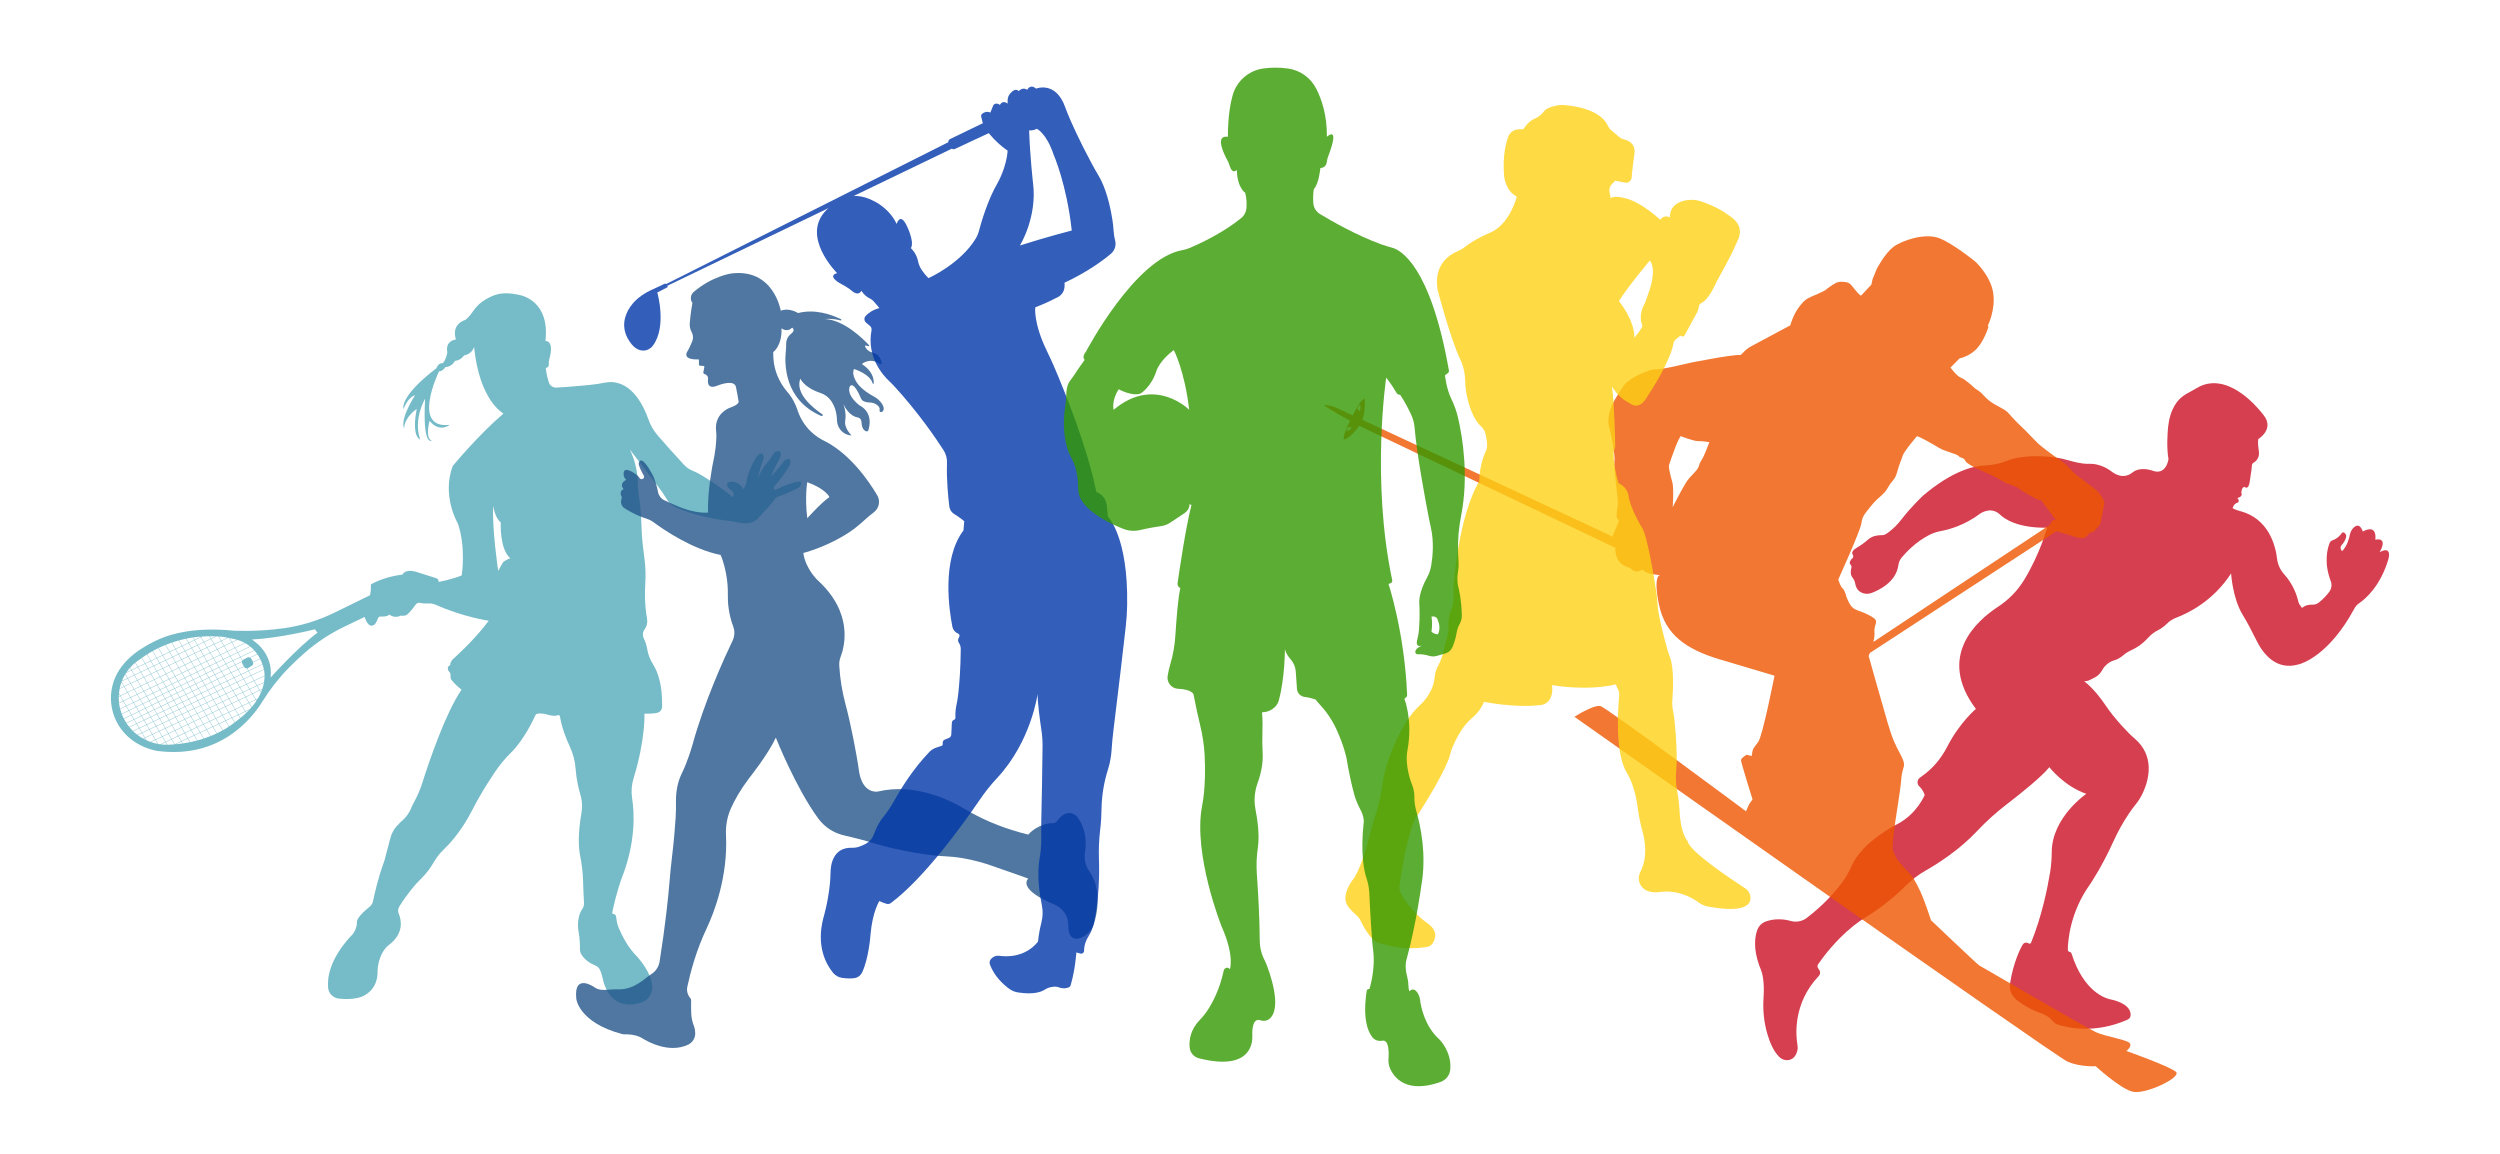 <?xml version="1.0" encoding="UTF-8"?>
<svg id="uuid-9ddcbde8-49ae-4914-b150-c6f46175caff" data-name="Ńëîé 1" xmlns="http://www.w3.org/2000/svg" viewBox="0 0 6500 3000">
  <defs>
    <style>
      .uuid-246d57c5-1824-4070-8b44-f83f292db0cb, .uuid-044a379c-50d5-40ae-b698-6d08cedacbc8, .uuid-3bf14623-202a-483d-9d8d-f23828e5c4ce, .uuid-ae285837-7dc8-4f9f-8ba4-083be8d1bba0, .uuid-32e15f92-a3e2-4a03-9926-023197312531, .uuid-5e5175b3-e16c-4723-9014-a3e3bf00a419, .uuid-01c65625-1425-4f2d-90e2-18ee3186cd1c {
        opacity: .8;
      }

      .uuid-044a379c-50d5-40ae-b698-6d08cedacbc8 {
        fill: #329901;
      }

      .uuid-3bf14623-202a-483d-9d8d-f23828e5c4ce {
        fill: #ed5500;
        fill-rule: evenodd;
      }

      .uuid-ae285837-7dc8-4f9f-8ba4-083be8d1bba0 {
        fill: #53aaba;
      }

      .uuid-32e15f92-a3e2-4a03-9926-023197312531 {
        fill: #cc1024;
      }

      .uuid-bc08e917-bfb9-4ca5-a851-4807e74d3768 {
        fill: #0036a8;
      }

      .uuid-5e5175b3-e16c-4723-9014-a3e3bf00a419 {
        fill: #fed116;
      }

      .uuid-01c65625-1425-4f2d-90e2-18ee3186cd1c {
        fill: #23558a;
      }
    </style>
  </defs>
  <path class="uuid-ae285837-7dc8-4f9f-8ba4-083be8d1bba0" d="M2082.31,1254.21c-2.36-3.35-10.22-1.65-15.36-.37-24.72,6.19-46.59,17.97-46.59,17.97-4.89,2.45-7.23,1.22-8.34-.61-1.18-1.94-.81-4.46.73-6.13,19.52-21.06,34.82-46.13,40.21-55.41,1.83-3.15,2.65-6.81,2.18-10.42-.97-7.58-6.24-6.85-10.74-4.71-3.64,1.73-6.68,4.5-8.9,7.86-10.38,15.67-30.71,35.62-30.71,35.62,5.45-14.54,18.03-38.27,22.45-46.48,1.48-2.75,2.48-5.75,2.85-8.86,1.01-8.55-3.29-10.23-7.69-9.86-4.49.38-8.5,2.94-10.94,6.72-9.44,14.62-20.9,28.67-20.9,28.67-11.57,12.46-20.46,37.37-20.46,37.37,3.82-21.9,11.72-44.06,14.99-52.71,1.25-3.31,1.07-7.04-.68-10.12-3.18-5.58-8.05-3.61-11.51-1.05-2.18,1.61-4.02,3.64-5.51,5.9-21.42,32.43-25.99,60.44-26.57,64.58-.06.44-.12.88-.21,1.33-1.58,8.31-7.42,18.33-7.42,18.33-15.57-24.91-35.59-19.13-35.59-19.13-11.23,2.3-7.55,10.39-3.55,15.8,1.97,2.67,4.54,4.82,7.4,6.5,10.21,6.01,4.16,17.73,4.16,17.73-37.95-30.6-70.07-50.49-87.46-60.46-6.34-3.63-12.97-6.69-19.74-9.41-10.25-4.11-17.93-12.01-20.69-15.13-1.6-1.81-3.24-3.59-4.88-5.37-26.38-28.48-48.9-54.14-63.24-70.75-10.07-11.67-17.93-25.08-23.07-39.61-35.86-101.49-91.19-101.61-112.7-97.26-14,2.83-28.16,4.84-42.37,6.28-37.43,3.79-67.85,5.79-84.65,6.73-9,.5-17.17-5.14-19.96-13.71-6.17-18.9-7.89-37.17-7.89-37.17,6.79-1.87,8.16-5.35,7.93-8.22-.38-4.74-.11-9.52,1.17-14.11,14.26-51.13-9.99-47.95-9.99-47.95,11.86-101.05-57.54-117.95-68.77-120.02-1.37-.25-2.74-.51-4.11-.79-41.98-8.55-61.32,1.12-80.58,11.58-14.28,7.76-26.29,19.04-35.2,32.63-9.21,14.04-19.08,21.44-19.08,21.44-40.04,13.79-24.7,51.02-24.7,51.02-30.48,5.2-22.45,33.5-22.45,33.5-3.56,20.46-11.57,28.02-11.57,28.02-12.9-.44-16.9,13.35-16.9,13.35-98.75,75.62-85.41,105.87-85.41,105.87,12.01-32.03,29.8-35.59,29.8-35.59-41.81,67.62-28.47,85.85-28.47,85.85,1.33-29.8,32.92-50.27,32.92-50.27-14.23,73.84,8.9,79.63,8.9,79.63-18.68-53.83,12.9-106.32,12.9-106.32-7.12,125.89,16.9,108.99,16.9,108.99-17.79-6.67-5.34-51.16-5.34-51.16,26.25,32.03,52.49,10.23,52.49,10.23-101.42,12.01-28.02-138.79-28.02-138.79,9.79-.44,16.46-11.12,16.46-11.12,18.68-1.33,24.91-16.46,24.91-16.46,15.57-.89,24.02-14.23,24.02-14.23,21.8-3.56,25.8-22.24,25.8-22.24,14.23,141.46,76.51,173.49,76.51,173.49-65.39,55.6-132.12,136.57-132.12,136.57-28.91,78.29,13.35,149.02,13.35,149.02,21.8,61.39,10.23,135.23,10.23,135.23-26.69,11.12-60.05,16.9-60.05,16.9.44-5.34-4-8.9-4-8.9-24.47-8.01-56.05-17.79-56.05-17.79-27.58-7.56-33.81,7.56-33.81,7.56-51.16,6.23-82.3,25.8-82.3,25.8.89,15.12-2.22,28.02-2.22,28.02l-92.97,45.5c-40.83,19.98-84.49,33.62-129.49,40.06-70.55,10.1-132.53,6.52-132.53,6.52-101.4-10.03-161.39,8.76-189.94,20.73-8.18,3.43-14.74,6.7-18.42,8.6-23.66,12.2-83.11,42.84-103.36,103.36-3.61,10.79-7.93,28.39-6.67,51.92,1.18,14.44,5.16,38.24,20.11,62.23,30.35,48.72,82.58,63.68,102.55,66.17,160.24,20.01,242.78-83.32,270.79-128.53,19.6-31.63,42.52-61.1,68.57-87.68,14.6-14.89,28.95-28.2,42.07-39.65,30.91-26.98,65.33-49.64,102.31-67.41l52.73-25.34c10.23,29.8,21.8,21.8,21.8,21.8,6.1-.92,10.74-11.66,13.05-18.32,1.04-3,3.98-4.89,7.15-4.67,17.7,1.25,22.51-5.04,22.51-5.04,15.57,11.57,29.36,2.67,29.36,2.67,11.34,2,16.93-2.25,19.02-4.5,1.18-1.28,2.4-2.52,3.64-3.75,5.96-5.95,12.36-14.61,16.39-20.37,2.46-3.53,6.77-5.29,10.99-4.48,9.35,1.79,17.54,1.9,23.26,1.59,6.14-.33,12.25.82,17.86,3.32,72.08,32.15,137.93,41.55,137.93,41.55-39.59,53.38-94.75,101.42-94.75,101.42-6.67,8.9-5.34,14.23-5.34,14.23-3.91.9-6.66,4.49-6.42,8.5.3,4.99,2.42,6.63,2.42,6.63,4.46,4.46,5.08,8.92,4.67,12.14-.52,4.07.45,8.2,2.95,11.45,10.09,13.15,25.74,24.9,25.74,24.9-41.58,60.69-83.66,184.55-101.86,241.88-5.37,16.91-12.31,33.29-20.8,48.87-3.62,6.65-6.56,12.95-8.91,18.55-9.39,22.4-26.73,34.67-26.73,34.67-8.78,9.6-13.59,13.38-19.06,22.97-5.15,9.03-7.13,16.64-8.93,23.51-4.51,17.22-9.09,34.51-14.34,54.39-16.38,44.47-25.73,86.42-29.36,104.52-1.2,5.97-4.43,11.34-9.17,15.15-29.18,23.48-33.04,34.81-32.91,39.32.12,4.16-.2,8.32-1.31,12.33-3.69,13.34-9.92,20.37-12.84,23.07-1.86,1.72-3.61,3.55-5.29,5.45-51.27,58.01-57.84,103.83-55.46,130.21,1.34,14.88,13.09,26.68,27.94,28.26,41.06,4.38,60.74-5.2,64.06-7.04.57-.31,1.15-.62,1.72-.93,31.11-16.73,34.79-45.96,34.77-59.02-.02-10.45,1.26-20.87,4.12-30.92,7.82-27.49,21.72-38.8,24.4-40.77.58-.42,1.15-.84,1.72-1.28,39.6-30.47,31.44-65.35,24.82-80.99-2.48-5.85-1.97-12.56,1.33-17.99,9.95-16.37,21.38-31.89,30.8-43.85,8.58-10.89,17.95-21.12,27.87-30.81,14.08-13.75,24.59-29.55,31.41-41.47,6.96-12.17,15.78-23.18,25.93-32.85,37.63-35.84,63.22-81.37,73.3-101.1,11.87-23.21,24.75-45.89,38.65-67.94,7.41-11.76,14.67-22.82,21.15-32.49,12.23-18.25,26.39-35.09,41.98-50.56,33.47-33.21,58.09-85.64,63.42-97.52.71-1.59,2.16-2.75,3.88-3.06,12.74-2.36,24.34,1.51,24.34,1.51,16.63,5.1,25.2,4.34,29.6,2.3,2.44-1.14,5.29.45,5.69,3.11,4.22,28.27,16.09,57.97,25.79,78.76,8.41,18.01,13.35,37.41,14.82,57.23,2.09,28.11,7.74,51.8,12.53,67.72,4.55,15.11,5.52,31.07,2.81,46.61-9.87,56.68-7.53,91.54-3.6,111.2,4.36,21.78,7.02,43.86,7.65,66.06.68,23.67,1.79,45.53,2.45,57.49.31,5.54-1.21,11.03-4.36,15.59-16.93,24.54-9.76,58.87-9.76,58.87,3.53,19.99,3.75,35.89,3.5,44.39-.16,5.37,1.2,10.69,4.05,15.24,10.22,16.34,25.85,24.45,35.36,28.1,5.94,2.28,10.71,6.85,13.19,12.71,3.72,8.81,5.71,16.77,6.69,21.58,1.18,5.82,2.75,11.56,4.84,17.12,22.52,59.79,70.11,53.61,95.59,45.13,16.87-5.62,28.51-21.33,28.42-39.11-.2-39.02-39.95-80.65-39.95-80.65-23.73-23.43-39.55-55.8-47.19-73.92-2.99-7.1-5.01-14.59-5.87-22.25-.46-4.14-1.13-7.2-1.77-9.4-.82-2.81-3.4-4.73-6.32-4.75-1.97-.01-3.45-1.78-3.05-3.7,10.96-53.04,23.71-87.04,23.71-87.04,38.03-95.69,33.9-172.37,28.03-209.71-2.75-17.47-1.51-35.35,3.69-52.25,31.35-101.98,28.34-168.2,28.34-168.2,16.35.5,26.85-.69,33.6-2.36,7.14-1.78,12.16-8.18,12.31-15.53,1.25-58.66-12.01-92.14-23.27-109.85-7.72-12.14-13.11-25.63-15.41-39.83-1.8-11.11-5.61-21.11-9.13-28.55-3.58-7.57-2.69-16.51,2.32-23.22.11-.14.22-.29.32-.43,5.62-7.68,7.71-17.38,6.05-26.76-6.41-36.19-6.02-70.95-4.56-93.74,1.3-20.29.62-40.65-1.98-60.81-1.99-15.4-3.62-29.16-4.87-40.19-1.72-15.25-2.75-30.56-3.08-45.9-.79-37.37-4.58-66.24-7.29-82.51-1.55-9.32-2.24-18.76-2.19-28.21.28-49.25-21.09-89.36-21.09-89.36,21.87,28.74,56.46,73.94,75.12,98.3,7.04,9.19,13.53,18.78,19.5,28.69.91,1.52,1.8,2.94,2.66,4.28,5.67,8.85,13.84,15.85,23.48,20.04,52,22.62,111.1,31.71,138.22,34.9,8.27.97,16.49,2.33,24.6,4.19,32.21,7.37,46.81-7,50.17-11.02,1-1.2,2.65-3.15,3.69-4.31,10.58-11.89,18.44-19.38,18.44-19.38,9.88-10.84,16.05-19.08,19.62-24.34,2.98-4.38,7.29-7.7,12.32-9.38,25.04-8.36,43.31-17.97,50.91-22.26,3.35-1.89,5.85-5.05,6.74-8.8.22-.94.63-3.26-.5-4.86ZM640.65,1853.11l-1.94-3.24,9.53-4.46c-2.39,2.55-4.92,5.12-7.59,7.7ZM610.42,1878.01l-6.78-11.72,15.74-7.37,4.98,8.5c-3.36,2.71-6.9,5.42-10.62,8.13-1.11.81-2.22,1.64-3.32,2.47ZM336.63,1890.8l18.27-8.61,6.33,10.83-15.76,7.42c-3.1-3.04-6.05-6.25-8.84-9.64ZM329.95,1881.93c-.34-.49-.67-.99-1-1.49l19.46-9.37,6.01,10.29-18.41,8.68c-2.12-2.61-4.14-5.31-6.05-8.11ZM308.75,1811.85l3.93-1.89,7.23,12.37-10.44,4.97c-.57-5.15-.81-10.31-.72-15.45ZM407.3,1711.65l7.15,12.24-14.63,6.94-7.14-12.22,14.62-6.97ZM392.2,1717.8l-9.65-16.51c3.89-2.5,8.52-5.31,13.86-8.29l10.42,17.84-14.62,6.97ZM526.46,1654.86c5.26-.31,11.25-.57,17.62-.66l3.79,6.38-17.63,8.37-7.41-12.36,3.63-1.73ZM522.34,1655.77l-.37-.62c.63-.04,1.28-.09,1.94-.13l-1.57.75ZM649.96,1843.55l-11.74,5.5-7.86-13.11,17.05-8,6.57,11.05c-1.29,1.51-2.63,3.03-4.02,4.56ZM380.91,1924.79l-3.56-6.09,18.49-8.61,7.66,13.02-12.33,5.85c-3.48-1.24-6.91-2.63-10.26-4.17ZM594.54,1658.46c.39.09.79.18,1.18.27l6.45,11.13-19.14,9.2-7.38-12.52,17.74-8.34c.39.09.78.17,1.16.27ZM582.16,1679.47l-17.07,8.2-7.52-12.64,17.2-8.09,7.39,12.53ZM629.91,1725.31l4.15,7.09-15.24,7.34-6.51-11.04,16.66-8.06c-.2,1.56.09,3.2.95,4.67ZM617.96,1740.16l-16.83,8.11-6.54-11,16.86-8.15,6.51,11.04ZM473.24,1856.41l-6.91-11.82,14.6-6.87,6.94,11.89-14.63,6.8ZM488.36,1850.44l7.14,12.22-14.62,6.8-7.15-12.23,14.63-6.8ZM475.72,1793.7l-15.12,7.31-6.09-10.42,15.1-7.24,6.11,10.35ZM470.47,1782.94l16.3-7.81,5.97,10.34-16.16,7.82-6.11-10.34ZM459.74,1801.43l-14.53,7.03-6.12-10.47,14.56-6.98,6.09,10.43ZM444.35,1808.88l-14.78,7.15-6.03-10.59,14.68-7.04,6.13,10.48ZM444.83,1809.7l6.32,10.81-14.93,7.19-6.18-10.85,14.79-7.15ZM445.69,1809.29l14.53-7.03,6.33,10.84-14.54,7-6.32-10.81ZM461.08,1801.84l15.13-7.32,6.4,10.84-15.2,7.32-6.33-10.84ZM477.07,1794.11l16.15-7.81,6.3,10.91-16.05,7.73-6.4-10.84ZM515.11,1789.7l-14.73,7.1-6.3-10.92,14.7-7.11,6.33,10.93ZM509.64,1778.36l16.2-7.84,6.38,10.94-16.25,7.83-6.33-10.93ZM500,1798.04l6.67,11.54-16,7.54-6.71-11.36,16.04-7.73ZM500.86,1797.63l14.73-7.1,6.75,11.66-14.82,6.98-6.67-11.55ZM516.45,1790.12l16.25-7.83,6.87,11.78-16.36,7.71-6.76-11.67ZM533.56,1781.87l15.76-7.59,6.9,11.94-15.79,7.45-6.87-11.79ZM533.08,1781.05l-6.38-10.94,15.79-7.64,6.35,10.99-15.76,7.59ZM526.22,1769.28l-5.95-10.2,15.86-7.6,5.88,10.17-15.79,7.64ZM525.36,1769.7l-16.2,7.84-5.95-10.28,16.2-7.77,5.95,10.21ZM508.3,1777.95l-14.7,7.11-5.97-10.34,14.71-7.05,5.96,10.28ZM487.15,1773.89l-6.35-11,14.69-7.05,6.38,11.01-14.71,7.05ZM486.29,1774.31l-16.31,7.82-6.46-10.94,16.41-7.88,6.35,11ZM469.12,1782.54l-15.09,7.23-6.4-10.95,15.03-7.22,6.46,10.94ZM453.17,1790.18l-14.56,6.98-6.4-10.94,14.56-6.99,6.4,10.95ZM437.74,1797.58l-14.67,7.03-6.26-10.99,14.54-6.98,6.4,10.94ZM422.2,1805.02l-16.92,8.11-6.39-10.91,17.06-8.19,6.26,10.99ZM422.68,1805.85l6.03,10.59-16.74,8.1-6.2-10.58,16.91-8.11ZM429.18,1817.27l6.18,10.85-16.61,8-6.3-10.76,16.73-8.09ZM435.83,1828.95l6.29,11.06-16.53,7.79-6.36-10.85,16.6-7.99ZM436.69,1828.54l14.94-7.2,6.5,11.12-15.15,7.14-6.3-11.06ZM452.5,1820.93l14.54-7,6.57,11.25-14.6,6.88-6.51-11.13ZM467.89,1813.51l15.2-7.32,6.7,11.35-15.33,7.23-6.57-11.25ZM490.28,1818.36l6.43,10.88-15.4,7.25-6.37-10.9,15.34-7.23ZM491.15,1817.95l15.99-7.54,6.32,10.94-15.88,7.48-6.43-10.88ZM508.01,1810l14.82-6.99,6.34,10.94-14.84,6.98-6.32-10.94ZM523.69,1802.61l16.36-7.71,6.38,10.94-16.4,7.72-6.34-10.95ZM540.91,1794.49l15.79-7.44,6.34,10.97-15.76,7.42-6.38-10.94ZM557.57,1786.64l15.25-7.19,6.41,10.95-15.32,7.21-6.34-10.97ZM557.09,1785.81l-6.91-11.94,15.1-7.28,7.05,12.03-15.25,7.19ZM549.7,1773.04l-6.35-10.99,15.02-7.27,6.43,10.98-15.1,7.27ZM542.87,1761.23l-5.88-10.16,14.99-7.18,5.91,10.08-15.02,7.26ZM536.51,1750.24l-6.38-11.03,14.91-7.16,6.45,11.01-14.98,7.18ZM535.65,1750.65l-15.86,7.6-6.41-11,15.89-7.63,6.38,11.03ZM518.93,1758.66l-16.2,7.76-6.38-11.01,16.16-7.76,6.41,11ZM495.87,1754.6l-6.78-11.7,16.16-7.69,6.78,11.63-16.16,7.76ZM495.01,1755.01l-14.69,7.05-6.79-11.76,14.7-7,6.78,11.7ZM479.46,1762.48l-16.42,7.88-6.95-11.76,16.58-7.89,6.79,11.76ZM462.17,1770.78l-15.02,7.21-6.92-11.85,14.99-7.13,6.95,11.77ZM446.29,1778.4l-14.56,6.99-6.96-11.9,14.6-6.95,6.92,11.85ZM430.86,1785.81l-14.53,6.98-6.84-12.02,14.41-6.86,6.96,11.9ZM415.47,1793.2l-17.07,8.19-7.03-12,17.26-8.21,6.84,12.02ZM397.54,1801.81l-16.05,7.71-7.03-12.08,16.04-7.63,7.03,12.01ZM398.03,1802.63l6.39,10.91-16.09,7.71-6.35-10.92,16.05-7.71ZM404.9,1814.37l6.2,10.59-16.1,7.79-6.2-10.66,16.1-7.71ZM411.59,1825.78l6.3,10.76-16.15,7.78-6.26-10.75,16.1-7.79ZM418.37,1837.36l6.36,10.85-16.26,7.66-6.25-10.73,16.15-7.78ZM425.21,1849.03l6.37,10.86-16.3,7.67-6.33-10.87,16.26-7.67ZM426.08,1848.63l16.52-7.79,6.23,10.94-16.39,7.71-6.37-10.87ZM443.46,1840.43l15.16-7.14,6.37,10.89-15.29,7.2-6.23-10.94ZM459.48,1832.88l14.6-6.88,6.37,10.9-14.6,6.87-6.37-10.89ZM481.79,1837.31l15.4-7.25,7.05,11.93-15.51,7.21-6.95-11.89ZM498.06,1829.65l15.88-7.47,6.97,12.07-15.79,7.34-7.05-11.94ZM514.81,1821.77l14.84-6.98,7.03,12.13-14.89,6.93-6.97-12.07ZM530.51,1814.38l16.4-7.72,7.11,12.19-16.48,7.66-7.03-12.13ZM547.77,1806.26l15.75-7.42,7.11,12.29-15.75,7.32-7.11-12.2ZM564.39,1798.43l15.32-7.21,7.22,12.33-15.44,7.18-7.11-12.29ZM580.58,1790.81l16.85-7.93,7.4,12.35-17.03,7.92-7.23-12.33ZM580.1,1789.99l-6.41-10.95,16.72-7.88,6.54,10.9-16.84,7.93ZM573.2,1778.22l-7.05-12.04,16.51-7.95,7.26,12.11-16.71,7.88ZM565.66,1765.35l-6.43-10.98,16.37-7.92,6.56,10.95-16.5,7.95ZM558.75,1753.55l-5.91-10.08,16.29-7.81,5.98,9.98-16.36,7.91ZM552.36,1742.64l-6.45-11.01,16.16-7.76,6.57,10.97-16.28,7.8ZM545.42,1730.81l-6.74-11.5,16.06-7.64,6.83,11.39-16.15,7.75ZM544.56,1731.22l-14.91,7.16-6.7-11.59,14.87-7.07,6.74,11.51ZM528.79,1738.79l-15.9,7.63-6.78-11.63,15.97-7.6,6.71,11.59ZM505.64,1733.97l-7.6-13.04,15.98-7.68,7.59,13.12-15.97,7.6ZM504.77,1734.38l-16.16,7.69-7.53-12.99,16.09-7.73,7.6,13.03ZM487.75,1742.48l-14.7,7-7.48-12.95,14.66-7.04,7.53,12.99ZM472.18,1749.89l-16.58,7.89-7.58-12.82,16.68-8.01,7.48,12.94ZM454.74,1758.19l-14.99,7.13-7.47-12.8,14.89-7.15,7.57,12.82ZM438.88,1765.73l-14.6,6.95-7.45-12.74,14.58-7,7.47,12.8ZM423.42,1773.09l-14.4,6.85-7.27-12.76,14.22-6.83,7.45,12.74ZM408.15,1780.35l-17.27,8.22-7.39-12.62,17.4-8.36,7.26,12.76ZM390.02,1788.97l-16.04,7.63-7.32-12.58,15.97-7.67,7.39,12.61ZM373.12,1797.02l-16.3,7.75-7.42-12.45,16.4-7.88,7.32,12.57ZM373.6,1797.84l7.03,12.08-16.12,7.74-7.2-12.07,16.29-7.75ZM381.11,1810.75l6.35,10.92-16,7.67-6.47-10.85,16.11-7.74ZM387.94,1822.5l6.2,10.66-15.84,7.66-6.35-10.66,15.99-7.66ZM394.63,1833.98l6.25,10.75-15.73,7.58-6.36-10.67,15.83-7.66ZM401.36,1845.56l6.24,10.73-15.67,7.39-6.29-10.54,15.72-7.57ZM408.09,1857.11l6.33,10.87-15.55,7.32-6.44-10.81,15.66-7.38ZM414.89,1868.81l6.75,11.6-15.45,7.18-6.84-11.47,15.54-7.31ZM415.76,1868.4l16.3-7.67,6.83,11.66-16.38,7.62-6.75-11.6ZM432.93,1860.32l16.37-7.71,6.72,11.81-16.27,7.56-6.83-11.66ZM450.17,1852.2l15.3-7.2,6.91,11.82-15.48,7.2-6.73-11.81ZM472.86,1857.64l7.15,12.23-15.64,7.28-7-12.3,15.49-7.2ZM480.49,1870.69l7.29,12.46-15.74,7.46-7.2-12.64,15.65-7.28ZM481.36,1870.29l14.62-6.8,7.22,12.36-14.55,6.9-7.28-12.46ZM496.84,1863.08l15.58-7.25,7.22,12.22-15.58,7.39-7.22-12.35ZM496.36,1862.26l-7.14-12.22,15.51-7.21,7.2,12.19-15.57,7.25ZM505.6,1842.42l15.79-7.34,7.07,12.24-15.65,7.29-7.2-12.19ZM522.26,1834.67l14.89-6.93,7.08,12.22-14.91,6.94-7.07-12.24ZM538.02,1827.34l16.48-7.66,7.11,12.2-16.51,7.68-7.08-12.22ZM555.36,1819.28l15.75-7.32,7.07,12.22-15.7,7.31-7.11-12.2ZM571.98,1811.55l15.44-7.18,7.13,12.18-15.51,7.22-7.07-12.21ZM588.29,1803.97l17.04-7.92,7.26,12.11-17.16,7.99-7.13-12.17ZM606.2,1795.64l17.24-8.01,7.21,12.12-17.19,8-7.26-12.11ZM605.7,1794.82l-7.4-12.35,17.24-8.11,7.4,12.45-17.24,8.02ZM597.81,1781.65l-6.54-10.9,17.28-8.15,6.5,10.93-17.24,8.12ZM590.78,1769.93l-7.26-12.12,17.24-8.31,7.3,12.28-17.28,8.15ZM583.02,1756.99l-6.56-10.95,17.27-8.35,6.54,11-17.25,8.31ZM575.97,1745.22l-5.98-9.97,17.35-8.31,5.91,9.93-17.28,8.36ZM569.5,1734.43l-6.58-10.97,17.38-8.35,6.54,11-17.35,8.32ZM562.43,1722.64l-6.83-11.39,17.47-8.31,6.75,11.35-17.39,8.35ZM555.11,1710.43l-7.87-13.13,17.48-8.4,7.86,13.22-17.47,8.31ZM554.25,1710.84l-16.05,7.64-7.7-13.14,15.88-7.63,7.87,13.13ZM537.33,1718.89l-14.86,7.07-7.59-13.12,14.76-7.09,7.7,13.14ZM514.4,1712.01l-7.59-13.11,14.74-6.93,7.59,12.96-14.75,7.09ZM513.54,1712.43l-15.99,7.68-7.71-13.22,16.11-7.57,7.59,13.12ZM496.69,1720.52l-16.09,7.73-7.75-13.38,16.12-7.58,7.71,13.23ZM479.74,1728.66l-14.65,7.04-7.8-13.51,14.7-6.91,7.75,13.38ZM464.23,1736.11l-16.69,8.02-8.02-13.58,16.91-7.95,7.8,13.51ZM446.68,1744.54l-14.88,7.15-8.02-13.74,14.88-7,8.03,13.59ZM430.93,1752.11l-14.58,7-8.1-13.85,14.65-6.89,8.03,13.74ZM415.49,1759.52l-14.21,6.83-8-14.05,14.11-6.64,8.1,13.86ZM400.42,1766.76l-17.41,8.36-8.27-14.11,17.67-8.31,8.01,14.06ZM382.15,1775.54l-15.97,7.67-8.3-14.26,16-7.52,8.27,14.12ZM365.32,1783.62l-16.41,7.88-8.54-14.32,16.65-7.83,8.3,14.27ZM348.05,1791.92l-16.05,7.71-8.53-14.5,16.04-7.54,8.54,14.33ZM348.54,1792.74l7.42,12.44-16.17,7.69-7.31-12.43,16.06-7.71ZM356.45,1806.01l7.2,12.08-16.22,7.79-7.15-12.17,16.18-7.7ZM364.14,1818.9l6.47,10.85-16.3,7.81-6.39-10.87,16.23-7.79ZM371.09,1830.57l6.35,10.66-16.34,7.9-6.32-10.75,16.31-7.82ZM377.94,1842.06l6.36,10.67-16.43,7.92-6.28-10.67,16.35-7.91ZM384.78,1853.54l6.28,10.54-16.58,7.82-6.14-10.44,16.44-7.92ZM391.56,1864.9l6.44,10.81-16.66,7.84-6.37-10.83,16.59-7.82ZM398.49,1876.53l6.84,11.47-16.78,7.8-6.72-11.42,16.67-7.85ZM405.81,1888.82l7.27,12.2-16.86,7.85-7.2-12.24,16.79-7.81ZM406.68,1888.41l15.44-7.18,7.13,12.26-15.3,7.12-7.27-12.2ZM422.99,1880.83l16.39-7.62,7.17,12.23-16.42,7.64-7.13-12.26ZM440.24,1872.81l16.25-7.56,7,12.3-16.09,7.49-7.17-12.23ZM463.98,1878.38l7.2,12.65-15.85,7.52-7.43-12.68,16.08-7.49ZM471.65,1891.86l7.85,13.79-15.7,7.37-7.99-13.64,15.84-7.51ZM472.51,1891.45l15.75-7.47,8.06,13.78-15.95,7.48-7.86-13.8ZM489.12,1883.57l14.55-6.9,8.09,13.85-14.58,6.84-8.06-13.78ZM504.54,1876.26l15.59-7.39,8.2,13.88-15.7,7.36-8.09-13.85ZM520.99,1868.46l15.45-7.33,8.09,14.01-15.34,7.2-8.2-13.88ZM520.5,1867.64l-7.21-12.21,15.65-7.28,7.03,12.16-15.46,7.33ZM529.8,1847.74l14.91-6.94,6.98,12.05-14.87,7.05-7.02-12.16ZM545.58,1840.4l16.51-7.69,6.94,11.91-16.48,7.81-6.98-12.04ZM562.96,1832.31l15.7-7.31,6.84,11.82-15.6,7.4-6.94-11.91ZM579.52,1824.59l15.52-7.22,6.84,11.68-15.52,7.36-6.83-11.81ZM595.91,1816.97l17.17-7.99,6.89,11.49-17.23,8.17-6.84-11.67ZM613.95,1808.57l17.18-8,6.78,11.39-17.07,8.09-6.89-11.49ZM632,1800.17l16.75-7.8,6.66,11.29-16.64,7.89-6.77-11.39ZM631.51,1799.35l-7.21-12.12,16.81-7.82,7.16,12.14-16.76,7.8ZM623.81,1786.4l-7.41-12.45,16.81-7.92,7.4,12.55-16.81,7.82ZM615.92,1773.13l-6.5-10.93,16.85-7.95,6.46,10.96-16.82,7.92ZM608.93,1761.37l-7.31-12.28,16.83-8.11,7.34,12.44-16.86,7.95ZM594.1,1736.45l-5.9-9.93,16.93-8.11,5.83,9.89-16.86,8.15ZM587.71,1725.7l-6.54-11,16.97-8.15,6.51,11.03-16.93,8.12ZM580.68,1713.88l-6.75-11.35,17.05-8.11,6.67,11.31-16.97,8.15ZM573.44,1701.71l-7.86-13.22,17.07-8.2,7.85,13.3-17.05,8.11ZM564.23,1688.08l-17.48,8.4-7.65-12.76,17.61-8.28,7.52,12.64ZM545.88,1696.89l-15.87,7.62-7.59-12.95,15.81-7.43,7.65,12.77ZM521.94,1690.74l-7.7-13.14,15.63-7.42,7.87,13.13-15.8,7.43ZM521.08,1691.14l-14.74,6.93-7.59-13.12,14.63-6.94,7.7,13.14ZM505.47,1698.48l-16.11,7.58-7.6-13.05,16.12-7.65,7.59,13.12ZM481.28,1692.18l-7.2-12.36,16.15-7.7,7.17,12.4-16.13,7.65ZM480.41,1692.59l-16.05,7.62-7.15-12.35,16-7.63,7.2,12.36ZM480.9,1693.42l7.6,13.04-16.12,7.58-7.54-13.01,16.05-7.62ZM471.51,1714.45l-14.7,6.91-7.49-12.96,14.65-6.95,7.53,13ZM455.95,1721.77l-16.92,7.96-7.59-12.84,17.02-8.08,7.49,12.96ZM438.16,1730.13l-14.88,7-7.49-12.82,14.78-7.01,7.58,12.84ZM422.42,1737.54l-14.65,6.89-7.46-12.77,14.63-6.94,7.49,12.82ZM406.9,1744.84l-14.1,6.63-7.28-12.79,13.92-6.6,7.46,12.76ZM391.94,1751.87l-17.68,8.31-7.41-12.65,17.81-8.45,7.28,12.79ZM373.4,1760.59l-15.99,7.52-7.34-12.61,15.92-7.56,7.41,12.65ZM356.54,1768.52l-16.66,7.83-7.44-12.49,16.77-7.96,7.34,12.61ZM339.01,1776.76l-16.03,7.54-6.82-11.61c.17-.45.35-.9.52-1.35l14.89-7.07,7.44,12.48ZM322.12,1784.71l-10.89,5.12c1.13-5.42,2.63-10.75,4.51-15.97l6.38,10.85ZM310.99,1790.99l11.61-5.46,8.53,14.51-18.07,8.68-3.74-6.4c.38-3.8.94-7.58,1.68-11.32ZM331.62,1800.87l7.3,12.42-18.15,8.63-7.23-12.37,18.08-8.68ZM339.41,1814.11l7.16,12.17-18.14,8.71-7.16-12.25,18.15-8.63ZM347.05,1827.11l6.39,10.87-18.18,8.71-6.36-10.87,18.15-8.71ZM353.92,1838.8l6.32,10.75-18.18,8.79-6.33-10.83,18.19-8.72ZM360.73,1850.38l6.28,10.67-18.22,8.78-6.23-10.66,18.18-8.79ZM367.49,1861.88l6.13,10.43-18.34,8.65-6.02-10.3,18.23-8.78ZM374.1,1873.13l6.37,10.83-18.38,8.65-6.33-10.83,18.34-8.65ZM380.96,1884.78l6.72,11.42-18.46,8.58-6.64-11.35,18.38-8.65ZM388.16,1897.03l7.2,12.24-18.49,8.61-7.17-12.27,18.46-8.58ZM396.71,1909.69l16.87-7.85,7.67,12.86-16.88,8.01-7.65-13.02ZM414.45,1901.44l15.29-7.12,7.46,12.82-15.09,7.15-7.67-12.86ZM430.6,1893.91l16.42-7.64,7.43,12.69-16.4,7.78-7.46-12.82ZM454.94,1899.78l7.99,13.64-16.48,7.73-7.91-13.59,16.4-7.78ZM463.42,1914.25l7.65,13.06-16.53,7.74-7.6-13.07,16.48-7.73ZM464.28,1913.84l15.69-7.36,7.49,13.15-15.53,7.27-7.65-13.06ZM480.84,1906.07l15.96-7.49,7.65,13.09-16.12,7.55-7.49-13.15ZM497.67,1898.18l14.58-6.84,7.65,13.1-14.58,6.83-7.65-13.09ZM513.11,1890.94l15.7-7.36,7.73,13.08-15.78,7.39-7.65-13.1ZM529.68,1883.17l15.33-7.19,7.6,13.16-15.2,7.12-7.73-13.08ZM545.88,1875.57l14.92-7,7.62,13.16-14.95,7-7.6-13.16ZM545.4,1874.74l-8.09-14.01,14.87-7.05,8.15,14.07-14.92,7ZM553.03,1853.26l16.48-7.81,8.23,14.12-16.56,7.77-8.15-14.07ZM570.38,1845.04l15.59-7.39,8.22,14.21-15.58,7.31-8.23-14.12ZM586.84,1837.24l15.53-7.36,8.34,14.23-15.65,7.34-8.22-14.21ZM603.23,1829.46l17.24-8.17,8.53,14.24-17.43,8.17-8.34-14.24ZM629.49,1836.35l7.86,13.11-17.58,8.23-7.71-13.16,17.44-8.18ZM629.86,1835.12l-8.54-14.24,17.07-8.09,8.52,14.33-17.05,8ZM639.26,1812.38l16.64-7.89,8.51,14.43-16.62,7.8-8.53-14.34ZM656.76,1804.08l18.2-8.63,3.27,5.63c-2.11,4.83-4.65,9.83-7.69,14.96l-5.26,2.47-8.51-14.43ZM656.28,1803.25l-6.66-11.29,18.37-8.55,6.49,11.2-18.21,8.63ZM649.13,1791.14l-7.16-12.14,18.48-8.59,7.06,12.17-18.38,8.55ZM641.49,1778.18l-7.4-12.56,18.54-8.73,7.35,12.69-18.49,8.6ZM633.6,1764.8l-6.46-10.96,18.62-8.78,6.38,11.01-18.54,8.73ZM626.65,1753.02l-7.34-12.45,15.24-7.34.58.99c1.39,2.38,3.9,3.67,6.46,3.65l3.69,6.37-18.63,8.78ZM629.21,1719.47l-17.38,8.41-5.83-9.89,18.84-9.03,5.11,8.82c-.32.53-.57,1.1-.74,1.69ZM605.51,1717.17l-6.51-11.03,18.93-9.09,6.43,11.09-18.85,9.03ZM598.51,1705.31l-6.67-11.31,19.06-9.07,6.54,11.28-18.94,9.09ZM591.36,1693.18l-7.85-13.31,19.14-9.19,7.78,13.43-19.07,9.07ZM603.51,1670.27l13.88-6.67c5.58,1.64,12.26,4.16,19.29,8.02l-25.39,12.08-7.78-13.43ZM603.03,1669.44l-6.04-10.42c3.9.9,7.81,1.74,11.74,2.48,2.05.39,4.51.93,7.29,1.7l-12.98,6.24ZM575.16,1665.71l-6.43-10.9c7.95.55,15.84,1.51,23.12,3.05l-16.69,7.85ZM567.58,1654.73l6.71,11.38-17.2,8.09-7.86-13.21,13.73-6.51c1.54.07,3.08.16,4.62.25ZM556.22,1674.61l-17.62,8.29-7.87-13.13,17.63-8.37,7.86,13.21ZM529.38,1669.36l-15.62,7.41-7.26-12.4,15.47-7.37,7.41,12.36ZM512.89,1677.18l-14.63,6.94-7.18-12.41,14.54-6.93,7.26,12.39ZM490.61,1670.89l-6.1-10.55c5.42-1.13,11-2.15,16.74-3.03l3.9,6.65-14.54,6.93ZM489.75,1671.3l-16.16,7.7-8.19-14.05c5.81-1.59,11.86-3.07,18.13-4.4l6.22,10.75ZM472.73,1679.41l-16,7.63-9.56-16.5c5.51-1.87,11.27-3.66,17.28-5.32l8.28,14.2ZM455.87,1687.45l-14.62,6.97-10.32-17.87c4.85-1.95,9.96-3.86,15.32-5.7l9.62,16.6ZM456.35,1688.28l7.15,12.34-14.65,6.95-7.12-12.33,14.62-6.97ZM447.98,1707.98l-17.03,8.08-7.23-12.24,17.14-8.17,7.12,12.33ZM430.09,1716.47l-14.77,7.01-7.15-12.24,14.7-7,7.23,12.24ZM398.96,1731.25l-13.91,6.6-6.98-12.26,13.75-6.55,7.14,12.22ZM384.19,1738.26l-17.82,8.46-7.12-12.16,17.96-8.56,6.98,12.26ZM365.5,1747.12l-15.92,7.56-7.07-12.15,15.87-7.56,7.12,12.16ZM348.72,1755.09l-16.77,7.96-6.14-10.3c.66-1.08,1.33-2.15,2.02-3.22l13.82-6.59,7.07,12.15ZM328.85,1747.99c2.72-4.04,5.71-7.92,8.97-11.64l3.35,5.76-12.32,5.87ZM325.25,1753.68l5.83,9.78-13.9,6.6c2.25-5.64,4.95-11.11,8.07-16.38ZM309.16,1803.95l3.03,5.19-3.42,1.64c.06-2.28.19-4.56.39-6.83ZM320.39,1823.16l7.16,12.25-15.32,7.36c-1.19-4.79-2.07-9.62-2.66-14.46l10.82-5.15ZM328.04,1836.24l6.35,10.87-18.11,8.68c-1.49-3.98-2.76-8.01-3.8-12.08l15.56-7.47ZM334.87,1847.93l6.33,10.83-19.46,9.41c-1.92-3.77-3.64-7.6-5.13-11.49l18.26-8.75ZM341.69,1859.59l6.23,10.66-19.5,9.4c-2.28-3.47-4.36-7.01-6.24-10.62l19.51-9.44ZM361.71,1893.84l6.63,11.35-11.31,5.26c-3.77-2.88-7.39-5.99-10.83-9.31l15.51-7.3ZM368.83,1906.02l7.17,12.27-4.12,1.92c-4.85-2.72-9.52-5.76-13.98-9.1l10.93-5.08ZM376.48,1919.11l2.91,4.98c-2.19-1.04-4.35-2.15-6.48-3.31l3.57-1.66ZM403.98,1923.95l5.96,10.14c-5.96-1.14-11.81-2.71-17.5-4.67l11.54-5.47ZM411.19,1934.33l-6.34-10.79,16.89-8.01,8.02,13.46-13.21,6.2c-1.79-.25-3.58-.53-5.36-.85ZM422.6,1915.12l15.08-7.15,7.91,13.59-14.96,7.02-8.02-13.46ZM446.07,1922.39l7.58,13.03c-4.72.38-9.54.68-14.47.87-1.3.05-2.61.08-3.91.09l-4.16-6.98,14.95-7.01ZM471.55,1928.13l2.91,4.97c-5.81.83-11.8,1.53-17.97,2.08l15.05-7.05ZM472.42,1927.73l15.52-7.27,5.36,9.41c-5.73,1.16-11.67,2.19-17.81,3.09l-3.06-5.23ZM488.8,1920.06l16.13-7.55,7.53,12.89c-5.81,1.55-11.88,2.98-18.19,4.28l-5.47-9.61ZM505.8,1912.1l14.58-6.83,8.85,15.16c-5.04,1.65-10.31,3.23-15.81,4.71l-7.62-13.04ZM521.25,1904.87l15.78-7.39,9.8,16.59c-5.24,2.08-10.8,4.11-16.67,6.05l-8.91-15.26ZM537.89,1897.07l15.19-7.11,9.89,17.13c-4.73,2.22-9.82,4.45-15.26,6.63l-9.83-16.64ZM553.95,1889.55l14.95-7,9.63,16.62c-4.43,2.44-9.32,4.96-14.69,7.5l-9.89-17.12ZM569.77,1882.15l16.61-7.78,8.66,14.85c-4.26,2.82-9.49,6.06-15.67,9.49l-9.6-16.57ZM569.29,1881.32l-7.62-13.16,16.56-7.77,7.67,13.15-16.6,7.77ZM579.09,1859.99l15.58-7.31,7.63,13.19-15.54,7.27-7.67-13.15ZM595.53,1852.27l15.65-7.34,7.71,13.16-15.74,7.37-7.63-13.19ZM620.25,1858.51l17.59-8.24,2.1,3.51c-4.52,4.32-9.45,8.67-14.83,13.03l-4.86-8.3ZM654.63,1838.23l-6.36-10.69,16.62-7.8,1.61,2.73c-3.41,5.15-7.35,10.42-11.87,15.76ZM665.76,1819.33l3.9-1.83c-.82,1.35-1.68,2.71-2.57,4.08l-1.33-2.25ZM675.83,1795.04l5.87-2.78c-.88,2.52-1.87,5.11-3,7.74l-2.87-4.96ZM682.13,1790.99l-6.78,3.22-6.49-11.2,17.42-8.11c-.9,5.01-2.23,10.4-4.15,16.09ZM686.48,1773.76l-18.1,8.43-7.06-12.17,26.58-12.36c-.03,4.72-.41,10.13-1.42,16.11ZM660.84,1769.18l-7.36-12.69,32.89-15.48c.69,3.32,1.49,8.67,1.53,15.59l-27.06,12.58ZM653.01,1755.66l-6.38-11.01,35.88-16.92c1.04,2.99,2.01,6.11,2.89,9.37,0,0,.34,1.02.78,2.94l-33.16,15.61ZM646.15,1743.83l-3.5-6.04c.97-.15,1.93-.5,2.82-1.06l9.91-6.28c2.26-1.43,3.43-4.1,2.92-6.72-.12-.59-.25-1.17-.41-1.73l18.43-8.88c2.14,4.23,4.12,8.79,5.88,13.72l-36.05,16.99ZM657.61,1721.06c-1.19-3.81-3.13-6.91-4.97-9.2-.56-.7-1.21-1.27-1.93-1.73l18.52-8.96c2.34,3.4,4.56,7.1,6.63,11.09l-18.26,8.8ZM649.68,1709.57c-2.17-.97-4.73-.94-6.94.23l-9.91,5.24c-.91.48-1.68,1.13-2.28,1.88l-4.85-8.37,35.85-17.18c2.46,2.75,4.85,5.75,7.14,9.01l-19.01,9.19ZM625.22,1707.72l-6.43-11.09,32.12-15.42c3.38,2.76,6.73,5.88,9.96,9.42l-35.66,17.09ZM618.31,1695.81l-6.54-11.28,25.93-12.34c4.08,2.3,8.25,5.06,12.39,8.36l-31.79,15.26ZM560.92,1654.39l-12.18,5.78-3.56-5.98c5.07-.06,10.37,0,15.73.2ZM520.9,1655.23l.57.95-15.46,7.37-3.75-6.39c1.28-.19,2.56-.38,3.86-.56,0,0,5.77-.72,14.78-1.37ZM430.03,1676.91l10.35,17.92-17.15,8.17-10.82-18.31c5.42-2.6,11.29-5.22,17.61-7.78ZM411.56,1685.11l10.81,18.31-14.69,7-10.45-17.89c4.33-2.4,9.11-4.9,14.32-7.42ZM381.74,1701.8l9.59,16.41-13.74,6.55-8.23-14.46c1.66-1.16,3.33-2.31,4.98-3.49,2.02-1.43,4.49-3.12,7.4-5.01ZM360.29,1716.53c2.77-1.88,5.54-3.78,8.29-5.69l8.15,14.32-17.97,8.57-6.56-11.2c2.56-2.07,5.23-4.06,8.01-5.95.03-.02.05-.04.08-.05ZM351.46,1723.15l6.44,11-15.87,7.56-3.55-6.1c3.95-4.43,8.28-8.59,12.97-12.46ZM418.3,1935.41l11.94-5.6,3.92,6.58c-5.34,0-10.64-.33-15.87-.98ZM595.83,1888.7l-8.59-14.73,15.53-7.27,6.88,11.89c-1.4,1.05-2.78,2.12-4.16,3.19-2.18,1.69-5.41,4.08-9.66,6.92ZM703.63,1761.58c7.56-66.73-48.93-98.75-48.93-98.75,75.18-4,164.15-26.69,164.15-26.69l6.67,8.9c-52.49,38.7-121.89,116.55-121.89,116.55ZM1307.72,1462.2l-12.46,22.24s-16.46-111.21-12.9-169.93c0,0,3.56,31.14,19.57,43.59,0,0-3.56,69.4,24.91,93.42,0,0-11.57,3.56-19.13,10.68Z"/>
  <path class="uuid-32e15f92-a3e2-4a03-9926-023197312531" d="M5871.56,1141.45s43.65-25.92,13.08-63.02c-1.35-1.64-2.68-3.3-3.99-4.96-14.12-17.92-93.05-111.26-170.15-63.91-6.16,3.78-12.47,7.31-18.86,10.68-15.73,8.29-36.61,20.61-48.55,59.48-3.12,10.15-5.11,20.61-6.11,31.18-1.67,17.6-4.06,54.01,1.12,82.9,0,0-5.64,43.86-42.42,29.71,0,0-30.63-11.78-52.11,5.51-8.99,7.23-20.7,10.23-31.93,7.58-6.48-1.53-13.77-4.67-21.41-10.51-7.91-6.05-16.58-11.03-25.93-14.46-8.91-3.27-19.7-6.08-29.81-5.69-6.54.25-13.09.04-19.58-.88-8.72-1.24-20.83-3.48-34.11-7.45-12.46-3.73-25.18-6.55-38.08-8.22-31.09-4.03-83.45-7.2-124.1,8.65-18.31,7.14-37.63,11.4-57.27,12.11-31.25,1.13-86.34,14.82-161.3,78.45,0,0-29.72,27.34-57.56,63.5-9.25,12.01-20.03,22.79-32.26,31.75-1.89,1.38-3.85,2.77-5.89,4.13-3.57,2.39-7.8,3.57-12.1,3.49-8.34-.15-23.79,1.17-35.4,11.54-9.17,8.19-19.22,15.31-29.82,21.53-8.04,4.72-14.39,11.04-9.69,18.06,1.88,2.81,1.5,6.52-.98,8.82-4.76,4.41-10.14,11.33-4.86,16.79,2.2,2.27,2.97,5.55,2.06,8.58-1.92,6.41-3.46,17.08,3.4,25.61,3.5,4.35,5.74,9.55,6.62,15.06,1.17,7.33,4.81,17.12,15.39,22.77,8.25,4.4,18.05,4.87,26.81,1.61,19.2-7.13,64.2-28.39,69.98-72.47.96-7.31,3.96-14.2,8.7-19.86,12.07-14.4,37.05-40.74,70.76-58.16,10.09-5.21,20.92-8.82,32.1-10.85,18.66-3.38,59.59-13.92,101.28-45.19,0,0,7.93-5.81,19.59-7.75,11.38-1.89,22.97,1.85,31.25,9.89,12.13,11.79,46.3,35.71,123.19,34.65,0,0-18.52,67.9-59.73,135.47-17.09,28.02-40.26,51.89-67.75,69.83-55.57,36.26-160.33,128.84-57.86,265.83,0,0-42.09,34.92-74.97,99.07-15.49,30.22-37.83,56.52-65.63,76.04-1.84,1.29-3.67,2.65-5.47,4.07-6.94,5.49-7.51,15.84-1.12,21.97,5.06,4.85,10.54,12.05,14.19,22.4,0,0-19.81,49.52-72.16,76.4,0,0-90.32,44.77-118.14,108.65-6.78,15.56-15.18,30.37-25.4,43.93-17.78,23.6-47.5,57.61-90.99,90.78-11.82,9.02-27.19,11.96-41.51,7.99-15.9-4.41-39.55-7.56-64.46,1.1-10.58,3.68-18.99,11.92-22.76,22.47-6.05,16.96-10.81,47.47,5.04,91.82,1.24,3.46,2.62,6.86,4.08,10.23,2.79,6.44,10.36,28.63,7.23,74.59-2.2,32.32,1.2,64.83,10.56,95.84,6.52,21.59,16.12,43.3,30.13,57.27,6.62,6.6,15.99,9.84,25.18,8.12,8.44-1.58,17.64-7.4,21.89-23.91,1.22-4.73,1.34-9.67.49-14.47-3.99-22.5-13.44-107.99,55.52-180.22,3.6-3.77,4.44-9.42,1.98-14.03-.85-1.6-1.93-3.27-3.29-4.9-2.67-3.19-2.97-7.74-.64-11.18,11.17-16.53,43.61-61.22,91.79-100,10.56-8.5,21.72-16.22,33.29-23.28,18.14-11.08,60.63-39.03,103.02-81.31,15.3-15.26,32.56-28.41,51.33-39.11,32.98-18.79,88.06-54.08,133.3-102.16,23.62-25.11,49.18-48.32,76.52-69.32,39.99-30.73,92.77-73.22,111.99-97.45,0,0,38.2,49.52,96.21,69.33,0,0-89.6,60.58-90.02,151.93-.08,17.28-1.32,34.53-4.11,51.58-6.89,42.06-21.75,115.38-49.61,183.59-.93,2.28-3.66,3.21-5.78,1.96-3.65-2.15-9.34-3.97-14.39.98-.94.92-1.71,2-2.36,3.14-4.03,7.13-23.52,43.75-32.12,100.08-2.37,15.53,3.6,31.16,15.71,41.16,8.03,6.63,19.5,14.62,35.86,23.62,9.43,5.19,19.37,9.36,29.6,12.68,7.91,2.57,20.05,8.4,31.33,21.52,3.04,3.53,7,6.12,11.42,7.59,22.98,7.62,95.55,25.75,181.85-12.85,4.48-2,7.52-6.33,7.78-11.23.51-9.97-4.38-26.47-37.53-37.43-4.97-1.64-10.04-2.92-15.17-3.97-12.85-2.63-69.51-19.7-101-119.2-.67-2.12-2.47-3.68-4.66-4.04h0c-2.88-.48-4.98-2.99-4.96-5.91.19-20.08,4.62-96.25,58.06-170.34,0,0,31.14-46.14,60.1-110.29,11.13-24.66,24.22-48.41,39.19-70.95,5.71-8.59,11.62-16.89,17.13-23.57,8.4-10.16,15.53-21.3,20.98-33.3,15.49-34.06,31.42-94.94-21.88-140.65-5.15-4.42-10.17-8.99-14.94-13.82-9.49-9.6-24.68-25.64-40.04-44.67-7.69-9.53-14.91-19.42-21.76-29.57-8.16-12.09-29.13-41.17-54.35-60.91,0,0,7.67,1.1,17.23-4.43,2.55-1.47,5.16-2.85,7.87-4.01,5.42-2.33,15.39-8.19,22.47-21.48,2.46-4.62,5.74-8.75,9.63-12.24,1.37-1.23,2.93-2.55,4.72-3.95,4.44-3.47,9.51-6.03,14.91-7.63,6.02-1.77,15.67-5.65,25.02-13.79,6.34-5.52,13.57-9.92,21.27-13.32,10.74-4.75,26.9-14.15,43.13-32.05,7.05-7.78,15.37-14.29,24.69-19.13,7.32-3.8,16.33-9.48,24.06-17.3,6.92-7,15.34-12.35,24.56-15.82,29.98-11.27,95.76-42.84,142.45-115,0,0,3.81,63.84,29.42,106.29,13.06,21.65,24.86,44.04,35.96,66.76,17.73,36.3,51.83,80.01,109.7,63.57.63-.18,1.26-.35,1.89-.52,7.68-2,78.12-23.28,143.69-145.05,2.94-5.46,7.15-10.12,12.27-13.62,16.3-11.15,55.08-43.92,75.95-114.22,0,0,11.32-36.78-22.64-18.39,0,0,24.05-39.61-11.32-32.54,0,0,7.07-42.44-32.54-21.22,0,0-7.58-27.09-24.65-9.2-4.66,4.88-7.7,11.07-8.97,17.7-1.97,10.28-7.21,29.5-20.14,42.44,0,0-8.66-8.31-.17-16.8,0,0,20.46-23.32,4.98-31.48-2.04-1.07-4.56-.41-5.82,1.51-3.14,4.79-10.62,14-23.96,18.64-3.44,1.2-6.19,3.85-7.53,7.24-5.37,13.62-15.65,50.13,2.98,98.7,3.63,9.46,2.14,20.15-3.97,28.24-6.11,8.09-15.15,18.37-27.29,27.9-4.62,3.63-10.4,5.52-16.26,5.19-6.97-.39-17.69.71-27.38,8.69,0,0-1.32-2.84-3.97-5.84-2.51-2.84-4.32-6.23-5.13-9.94-2.89-13.12-12.02-44.36-37.37-72.24-10-11.01-16.31-24.87-18.09-39.63-4.42-36.64-22.57-104.57-95.81-124.24,0,0-12.26-2.83-19.81-7.55,0,0,2.19-11.85,12.93-14.38.86-.2,1.6-.75,1.98-1.55,1-2.1,2.1-6.42-2.65-10.48,0,0,15.57-3.3,10.38-13.68,0,0,0-13.21,7.55-15.57,0,0,11.62,11.22,14.55-15.07.68-6.07,1.55-12.12,2.61-18.14,1.13-6.45,2.37-14.81,2.69-21.95.15-3.43,2.15-6.47,5.21-8.02,1.75-.89,3.81-2.33,5.98-4.67,5.86-6.35,8.39-15.1,7.1-23.64-1.48-9.79-3.3-25.1-1.59-32.68Z"/>
  <path class="uuid-01c65625-1425-4f2d-90e2-18ee3186cd1c" d="M1498.42,2597.48s6.72,61.31,118.89,90.99c2.5.66,5.08.95,7.66.86,7.14-.24,23.89.07,39,6.87,2.05.92,4.01,2.03,5.9,3.24,11.27,7.18,68.73,40.86,119.36,16.61,11.54-5.53,18.71-17.33,18.34-30.11-.17-5.85-1.08-12.32-3.46-18.47-3.88-10.03-6.33-20.56-6.81-31.31-.45-10.1-.74-22.67-.36-35.23,0,0,0-3.23-1.94-5.48-7.03-8.2-10.27-18.99-8.03-29.56,3.66-17.22,9.38-40.89,17.88-68.44,8.98-29.07,20.11-57.42,33.06-84.95,17.86-38,55.21-131.76,49.68-242.01-1.21-24.24,3.53-48.42,13.59-70.51,9.29-20.38,23.83-46.6,46.31-76.33,0,0,49.04-61.08,69.69-105.82,0,0,51.7,130.81,110.58,210.63,16.34,22.15,40.16,37.62,67.02,43.66,22.01,4.95,51.79,12.32,82.22,21.88,0,0,77.5,23.4,161.06,31.1,8.59.79,17.2,1.34,25.82,1.73,14.27.65,61.26,4.45,122.26,26.71,8.02,2.93,16.05,5.79,24.13,8.53,12.2,4.13,33.04,11.33,63.34,22.26,0,0-28.86,23.25,53.48,61.23,4.03,1.86,8.12,3.56,12.24,5.2,8.94,3.55,35.54,16.85,38.17,50.3.17,2.14.21,4.29.18,6.43-.1,6.76.8,45.09,35,29.69,15.52-6.99,27.08-20.54,32.04-36.82,6.85-22.48,14.39-60.34,4.21-98.93-3.44-13.04-9.33-25.27-17.01-36.35-6.34-9.15-15.66-27.85-10.33-53.88,0,0,8.85-45.85-19.34-85.43-3.83-5.38-9.39-9.36-15.78-11.03-9.1-2.39-22.08-.84-35.67,17.03-.64.84-1.24,1.7-1.84,2.57-1.18,1.69-5.34,6.6-13.8,6.19-5.01-.24-10.03.21-14.86,1.58-12.06,3.4-32.41,11.24-46.69,27.81,0,0-31.36-6.66-76.08-23.43-31.6-11.85-61.98-26.69-90.94-44.01-38.16-22.83-128.57-67.22-224.43-44.4,0,0-41.02,8.2-49.36-57.11-.56-4.42-1.18-8.83-1.9-13.23-4.01-24.26-16.51-96.53-32.47-156.21-8.74-32.66-14.32-66.09-16.28-99.84-.03-.52-.06-1.04-.09-1.57-.41-7.47.76-14.94,3.45-21.91,10.7-27.76,33.22-114.54-59.06-199.02,0,0-31.83-29.25-37.85-71.41,0,0,51.12-12.49,106.74-45.79,18.07-10.82,34.9-23.57,50.34-37.9,6.65-6.17,15.77-14.16,26.43-22.25,13.66-10.36,17.4-29.34,8.66-44.09-23.56-39.75-73.56-111.55-143.12-144.21,0,0-4.04-2.13-10.4-6.3-25.56-16.79-44.41-41.92-53.84-71.02-4.49-13.85-12.45-31.14-26.51-47.46-21.24-24.64-34.25-55.36-36.13-87.84-.28-4.85-.44-9.97-.44-15.37,0,0,23.41-16.27,21.51-61.94,0,0,14.63,12.04,27.53-1.72,0,0,10.37,6.14-2.52,15.91-7.16,5.42-11.89,13.5-12.7,22.44-.12,1.3-.18,2.65-.16,4.05.06,5.98-.13,11.95-.81,17.89-3.58,31.66-5.57,127.32,92.32,169.51,2.87,1.24,5.07-2.74,2.48-4.49-27.68-18.78-71.08-55.36-57.12-92.81,0,0,8.9,22.98,52.15,37.29,11.49,3.8,21.52,11.16,28.3,21.19,7.32,10.84,14.25,27.02,14.79,49.75.41,17.1,11.19,32.4,27.44,37.72,3.24,1.06,6.79,1.78,10.67,2.02,0,0-20.11-18.62-16.67-39.24.87-5.22,1.24-10.51.8-15.79-.61-7.41-2.1-17.49-5.7-27,4.18,9.27,16.35,31.65,37.59,35.13,4.14.68,7.53,3.69,8.74,7.71.25.82.47,1.72.65,2.7.24,1.3.37,2.61.44,3.92.2,4.08,1.73,19.51,13.15,21.92,1.8.38,3.6-.69,4.19-2.43,3.48-10.19,12.67-46.14-22.54-65.21,0,0-33.75-24.1-25.92-48.24,1.16-3.57,5.28-5.24,8.54-3.37,4.72,2.72,11.72,11.18,21.17,33.67,1.17,2.78,3.23,5.12,5.9,6.53,3.4,1.8,8.86,3.72,16.78,3.89,6.8.14,13.44,2.32,18.89,6.37,4.47,3.32,8.06,7.76,6.6,13.01-1.16,4.16,3.62,7.37,6.92,4.58,4.46-3.77,6.33-10.33-1.44-21.72-5.07-7.42-11.97-13.4-19.92-17.6-10.26-5.41-28.16-16.21-40.96-31.33,0,0-18.93-22.37-11.18-40.44,0,0,42.08,12.89,48.64,37.64.41,1.57,2.69,1.33,2.75-.28.51-13.22-4.26-32.95-30.75-50.26,0,0,20.79-18.48,47.06-.08,1.91,1.33,4.5-.26,4.17-2.56-1.21-8.44-5.99-23.15-24.41-27.43-8.63-2.01-15.81-8.11-18.81-16.44-.09-.26-.19-.53-.28-.79,0,0,1.17-1.75,9.27,1,1.56.53,2.8-1.38,1.68-2.58-15.08-16.18-65.36-65.94-115.04-68.1,0,0,18.51-2.26,40.82,3.69,2.03.54,3.09-2.32,1.2-3.23-26.11-12.56-69.08-27.28-111.71-15.95,0,0-21.88-14.77-44.92-6.1,0,0-18.06-110.96-129.02-96.77,0,0-48.92,6.67-97.23,47.89-8.35,7.12-9.92,19.42-3.68,28.45.09.13.18.26.27.39,0,0-4.78,24.42-6.93,52.61-.62,8.11,1.17,16.2,5.04,23.35.06.11.12.23.18.34,3.77,7.03,4.27,15.36,1.37,22.79-2.79,7.15-7.03,16.9-12.6,26.53-.3.52-.61,1.03-.92,1.55-1.69,2.85-10.9,21,30.34,19.42,0,0,1.05,5.78.28,12.41-.29,2.46,1.81,4.52,4.27,4.25,2.7-.3,6.22-.14,10.08,1.41,0,0-.57,6.78-2.61,14.39-.7,2.6.84,5.3,3.44,5.98.17.04.35.09.53.14,5.55,1.61,9,7.09,8.2,12.81-1.26,9.05-.55,22.66,16.18,19.42,2.11-.41,4.16-1.06,6.15-1.87,8.73-3.54,46.78-17.65,50.46,3.8.37,2.16.72,4.32,1.16,6.46,1.12,5.44,3.03,15.1,4.35,23.8.32,2.11.63,4.22,1.14,6.29.57,2.32-.43,8.92-24.48,17.17,0,0-38.75,14.53-34.14,58.46.56,5.29.88,10.61.79,15.93-.23,13.55-1.95,38.54-9.67,72.72,0,0-13.77,68.83-12.04,124.75,0,0-33.55,4.3-84.31-18.93,0,0-12.19-4.99-29.46-13.18-8.26-3.92-14.2-11.51-16.01-20.47-2.8-13.86-8.08-35.04-16.23-48.85-.77-1.31-1.54-2.63-2.27-3.97-4.72-8.63-22.62-39.54-30.37-27.1-1.63,2.61-1.95,5.84-1.06,8.79,1.51,5,5.07,14.82,12.57,27.24,4.21,6.97-5.92,13.64-10.55,6.95-.1-.15-.21-.3-.31-.46-2.6-3.89-5.92-7.26-9.77-9.92-11.69-8.1-33.51-20.54-31.61.96,0,0,0,8.6,6.88,13.77,0,0-20.02,8.6-7,24.09,0,0-14.08,5.16-4.4,21.51,0,0-6.24,13.56,1.74,23.78,1.21,1.55,2.7,2.86,4.33,3.97,5.85,3.96,27.79,18.02,58.43,27.87,6.49,2.09,12.6,5.22,18.08,9.28,24.55,18.21,99.28,69.99,174.01,84.8,0,0,8.23,16.46,14.52,50.48,3.32,17.94,4.68,36.18,4.34,54.42-.32,17.2,1.4,47.74,13.97,81.26,4.49,11.96,3.83,25.25-1.69,36.77-21.25,44.39-73.89,159.5-104.27,270.9,0,0-6.35,23.09-17.63,51.3-3.24,8.09-6.81,16.05-10.63,23.88-4.89,10.04-15.35,35.86-14.66,72.09.28,14.6.01,29.21-.96,43.79-1.6,24.12-4.47,60.23-9.18,99.04-2.76,22.71-5.01,45.47-6.86,68.27-3.08,37.84-10.08,106.85-25.5,204.95-2.14,13.62-10.09,25.63-21.79,32.93-17.98,11.21-43.4,40.33-85.61,39.31-9.7-.23-19.41.26-29.06,1.26-10.37,1.07-24.12.57-33.64-7.05,0,0-54.2-37.85-46.46,30.97ZM2098.93,1253.65c49.04,18.07,57.64,38.71,57.64,38.71-22.37,15.49-57.64,55.06-57.64,55.06-6.88-55.92,0-93.78,0-93.78Z"/>
  <g class="uuid-246d57c5-1824-4070-8b44-f83f292db0cb">
    <path class="uuid-bc08e917-bfb9-4ca5-a851-4807e74d3768" d="M2728.64,268.59c-5.15-29.42-17.6-25.29-23.3-21.6-3.95,2.56-8.11,4.8-12.35,6.85l-222.92,107.75c-3.16,1.53-4.82,4.88-4.38,8.16l-733.74,368.76v.22c-.85-1.24-2.48-1.68-3.84-1.02l-9.65,4.71c-6.49,3.17-13.06,6.18-19.68,9.08-49.08,21.46-67.21,51.52-73.5,74.61-4.86,17.84-2.38,36.86,6.4,53.14,14.28,26.5,29.91,32.56,41.67,32.23,9.53-.27,18.37-5.06,24.08-12.7,37.15-49.63,11.56-138.31,11.56-138.31l25.89-13.36c1.09-.56,1.44-1.96.73-2.97l-.72-1.06,739.88-356.57c2.25,1.63,5.29,2.02,7.97.77l208.86-97.68c10.36-4.84,21.07-8.83,31.91-12.46.06-.02.13-.04.19-.06,3.51-1.22,5.57-4.82,4.93-8.48Z"/>
    <path class="uuid-bc08e917-bfb9-4ca5-a851-4807e74d3768" d="M2880.42,1343.16l-2.84-29.11c-1.5-15.41-11.5-28.74-25.94-34.35-.75-.29-1.18-.43-1.18-.43-23.71-117.8-82.88-263.14-109.26-324.67-6.13-14.31-12.66-28.44-19.46-42.45-35.4-72.87-30.03-113.11-30.03-113.11,24.14-9.13,46.14-19.97,58.49-26.39,9.33-4.85,15.87-13.87,17.32-24.28,1.06-7.62.07-13.23.07-13.23,59.79-27.99,99.72-57.59,120.83-75.4,10.12-8.54,14.28-22.18,10.85-34.97-2.38-8.85-3.32-16.96-3.69-22.58-.68-10.38-1.74-20.73-3.35-31-10.2-65.25-27.39-99.95-34.99-112.76-6.24-10.52-12.32-21.15-18.12-31.92-34.5-64-55.22-111.64-63.44-131.49-2.1-5.08-4.02-10.23-5.83-15.42-24.73-70.59-76.14-49.14-76.14-49.14-14.98-13.45-22.96,3.02-22.96,3.02-11.98-8.43-21.96,3.44-21.96,3.44-7.07-7.66-15.89-1.06-21.92,5.64-4.54,5.04-7.03,11.6-7.03,18.39v8.36c-13.98-10.54-19.97,3.55-19.97,3.55-6.42-5.13-11.6-3.67-14.48-1.97-1.48.87-2.6,2.23-3.24,3.83l-7.24,18.11c-8.19-4.41-15.98-.87-20.61,2.34-2.71,1.88-3.95,5.25-3.15,8.44l4.79,19.17c19.97,39.94,63.9,68.89,63.9,68.89-3,43.93-25.96,83.87-25.96,83.87-25.39,42.84-42.58,102.08-48.57,124.6-1.93,7.25-4.82,14.22-8.73,20.62-40.13,65.71-122.41,102.38-122.41,102.38-7.08-6.63-12.98-14.25-17.36-20.67-4.73-6.94-8.12-14.74-9.79-22.98-4.53-22.35-18.78-34.23-18.78-34.23,10.98-17.97-12.98-62.9-12.98-62.9-15.97-28.95-23.96,0-23.96,0-18.97-40.93-57.91-58.91-57.91-58.91-62.66-33.87-105.21,2.63-116.69,14.51-2.55,2.64-5.15,5.22-7.75,7.81-69.08,68.66,27.6,164.39,27.6,164.39-25.96,6.99,4.99,24.96,4.99,24.96,12.28,6.43,20.79,11.83,25.73,15.21,2.58,1.76,5.04,3.71,7.41,5.75,18.29,15.74,24.76.01,24.76.01,8.11,11.86,16.22,17.08,21.17,19.33,3.92,1.79,7.46,4.3,10.37,7.48,8.1,8.84,15.39,18.12,15.39,18.12-18.4,4.87-29.46,13.55-35.74,20.49-4.64,5.12-4.05,13.08,1.25,17.5l9.97,8.31c3.33,2.78,4.91,7.14,4.1,11.4-13.45,70.83,31.71,119,46.11,132.28,3.79,3.49,7.45,7.11,10.94,10.9,64.47,70.01,111.01,138.75,130.27,168.77,6.22,9.69,9.31,21.05,8.91,32.55-1.58,45.38,3.33,91.99,6.11,113.97,1,7.92,5.56,14.93,12.36,19.12,16.06,9.89,26.36,18.82,26.36,18.82l-2,23.96c-57.57,75.93-37.05,209.03-28.75,250.72,1.58,7.95,7.11,14.54,14.66,17.47h0c3.28,1.28,4.77,5.09,3.23,8.25l-2,4.08c-1.82,3.72-1.51,8.12.82,11.55h0c3.31,4.88,5.06,10.65,5.02,16.54-.39,51.11-3.94,92.42-6.4,115.24-1.22,11.3-3.04,22.53-5.43,33.64h0c-1.4,6.49-2.11,13.11-2.11,19.74v10.38c0,2.15-1.37,4.05-3.41,4.73h0c-3.36,1.12-5.69,4.19-5.85,7.73l-1.43,30.77c-.18,3.84-2.57,7.22-6.12,8.68l-11.14,4.56c-3.02,1.24-5,4.18-5,7.44v4.95c0,1.57-1.01,2.97-2.5,3.46l-14.41,4.8c-6.73,2.24-12.85,6.06-17.77,11.17-42.18,43.83-74.01,95.36-91.61,127.08-8.4,15.14-17.97,29.62-28.93,43.01-12.13,14.82-19.88,33.07-23.96,44.55-3.68,10.37-11.1,18.98-20.78,24.22-6.21,3.36-12.55,5.89-17.68,7.65-5.89,2.03-12.11,2.89-18.34,2.7-50.25-1.53-55.42,46.41-55.68,63.49-.15,10.24-.72,20.47-1.76,30.66-5,48.9-16.09,85.11-16.09,85.11-21.3,77.12,7.65,125.61,24.45,145.85,6.03,7.26,14.55,11.99,23.9,13.28,14.09,1.95,24.56,1.55,31.88.47,8.53-1.25,15.83-6.72,19.55-14.5,17.92-37.53,22.03-99.18,22.03-99.18,4.99-58.91,22.96-86.86,22.96-86.86,6.41,3.49,13.83,5.97,18.91,7.42,3.76,1.08,7.8.32,10.94-2.02,86.78-64.76,186.44-203,231.01-268.33,13.63-19.97,28.63-38.98,45.14-56.65,88.95-95.17,105.35-218.57,105.35-218.57,0,23.44,6.19,68.8,10.02,94.61,2.01,13.52,2.97,27.18,2.88,40.85-.4,60.65-2.26,148.08-3.26,192.23-.32,14.11-.25,28.23.04,42.34.57,28.04-3.2,50.44-4.35,56.6-.26,1.41-.52,2.82-.73,4.24-6.45,43.34.55,89.89,6.35,117.5,3.21,15.29,2.84,31.11-1.16,46.21-6.45,24.31-8.78,49.39-8.78,49.39-34.11,42.43-84.17,39.1-99.91,36.82-6.23-.91-12.63.47-17.75,4.13-2.33,1.66-4.09,3.52-5.41,5.3-2.84,3.82-3.48,8.82-1.84,13.28,11.43,30.98,35.7,52.42,49.94,62.9,6.69,4.92,14.44,8.2,22.64,9.51,41.56,6.65,61.84-1.88,69.9-7.13,5.01-3.27,10.6-5.57,16.47-6.69,3.06-.59,5.74-.93,7.99-1.13,4.1-.37,8.22.21,12.06,1.68,11.8,4.51,21.09,2.19,25.98.15,2.35-.99,4.12-3,4.84-5.45,12.1-41.01,14.93-85.4,14.93-85.4l10.49,3c4.8,1.37,9.58-2.25,9.55-7.25-.09-15.82,6-29.03,11.47-37.67,6.67-10.54,11.41-22.19,14.02-34.39,13.65-63.79,14.56-126.47,13.16-165.9-.91-25.72.15-51.47,3.23-77.02,2.26-18.71,3.21-36.94,3.44-53.17.5-35.05,6.23-69.81,16.8-103.23,6.21-19.63,8.52-37.83,9.34-50.2,1.16-17.43,2.75-34.83,4.93-52.16,12.04-95.78,26.2-218.91,31.85-268.49,2.1-18.47,3.38-37.02,3.72-55.61,3.23-179.52-50.13-231.1-50.13-231.1ZM2685.73,474.56s-7.99-70.89-9.98-135.78c0,0,8.99,2,19.97-3.99,0,0,24.96,10.98,43.93,67.89,0,0,33.92,76.96,46.92,196.68,0,0-62.9,15.97-134.78,38.94,0,0,45.93-73.88,33.95-163.74Z"/>
  </g>
  <path class="uuid-3bf14623-202a-483d-9d8d-f23828e5c4ce" d="M4423.14,1197.83c-9.22,14.1-.98,13.69-19.44,32.8-18.47,19.11-18.74,22.02-26.37,34.8-7.63,12.78-28.34,53.08-28.34,53.08,0,0,3.71-49.78-1.24-66.07-4.95-16.29-9.73-37.54-8.35-42.98,1.38-5.44,10.45-30.7,17.03-47.97,6.57-17.28,13.09-27.53,13.09-27.53,0,0,35.4,13.53,45.7,13.01,10.31-.51,29.06,2.68,29.06,2.68-3.34,7.61-11.94,34.08-21.15,48.17h0ZM5346.8,1381.28c15.16,4.71,38.03,10.61,39.39,11.56,1.93,1.35,21.87,7.58,30.06,6.14,8.2-1.44,14.53-11.27,16.3-13.01,1.77-1.74,10.68-1.36,12.96-5.4,2.28-4.04,6.3-6.31,8.02-9.08,1.72-2.77,7.04-8,7.04-8,0,0,7.8-38.42,8.89-45.5,1.09-7.08,4.01-6.81.45-15.94-3.56-9.12-9.49-16.26-13.5-22.05-4.01-5.79-61.14-46.75-64.1-50.32-2.97-3.57-10.03-10.45-13.72-14.09-3.7-3.64-5.54-7.47-8.1-9.1-2.56-1.63-55.86-38.64-71.49-53.56-15.62-14.93-29.66-31.17-40.49-40.96-10.82-9.79-14.78-14.56-25.23-25.2-10.45-10.63-10.29-15.6-31.52-26.94-21.23-11.34-27.61-15.15-38.92-26.16-11.3-11.01-10.55-12.7-21.64-19.59-11.09-6.89-10.83-9.79-23.71-19.48-12.88-9.69-8.65-7.83-19.64-12.65-10.99-4.82-26.52-26.27-26.52-26.27l23.6-23.91s24.16-4.52,43.05-23.43c18.9-18.93,31.73-55.63,31.72-57.91,0-2.27-1.33-3.86-1.33-3.86,0,0,21.25-42.08,13.65-86.75-7.61-44.68-46.57-79.93-46.57-79.93,0,0-54.51-44.6-92.07-60.08-37.56-15.48-98.71,5.55-120.61,22.15-21.91,16.59-43.05,56.7-43.05,56.7l-11.41,28.26-2.66,12.94-26.68,28.62s-1.96,2.16-15.63-14.92c-13.66-17.09-14.61-19.52-31.21-20.76-16.59-1.24-20.88,3.94-34.89,12.91-14.02,8.96-2.6,5.91-31.32,18.51-28.72,12.6-31.62,12.33-47.93,33.39-16.3,21.07-23.21,48.28-23.21,48.28,0,0-81.71,43.76-101.44,54.26-19.73,10.49-24.82,24.39-30.26,23.01-5.44-1.38-48.53,4.9-77.18,10.47-28.65,5.57-41.39,7.03-65.08,12.76-23.69,5.73-51.49,11.66-66.3,13.23-14.8,1.57-14.53-1.34-37.64,7.67-23.11,9.01-41.89,21.94-47.02,26.74-5.14,4.81-5.98,4.43-22.08,29.62-16.1,25.19-22.31,41.62-25.13,59.53-2.83,17.92,2.39,31.3,2.39,31.3,0,0,15.24,65.16,12.51,85.14-2.71,19.97,10.71,98.45,8.71,112.19-2,13.74-4.83,31.66-1.95,35.44,2.88,3.79,5.1,6.77,5.1,6.77,0,0-8.06,20.65-14.05,33.14-1.46,3.05-1.92,5.73-1.78,8.33-220.19-103-515.97-240.92-651.47-303.9,1.35-3.48,2.57-7.29,3.64-11.52,3.35-13.18,3.17-41.03,2.3-42.73-.87-1.71-7.87,2.7-14.68,13.11-3.15,4.84-9.67,16.83-16.21,29.55-30.37-14.1-48.15-22.32-48.49-22.4-2.56-.61-22.75-6.02-25.02-4.78-2.27,1.24,8.48,7.68,20.99,15.32,7.12,4.35,28.42,16.28,45.48,25.79-4.84,9.77-8.95,18.55-10.69,23.14-4.76,12.53-8.32,26.18-4.06,25.68,4.25-.5,16.65-9.49,22.88-16.41,6.17-6.86,11.38-12.74,15.73-19.21l665.95,317.18v.65c-.29,19.03,6.35,36.05,19.97,44.05,13.62,8,18.12,6.95,18.12,6.95,0,0,7.07,9.15,15.79,9.96,8.73.81,16.29-4.95,16.29-4.95,0,0,9.13,9.05,24.14,11.61,15.02,2.55,22.04,2.62,22.04,2.62,0,0-19.03-.29-2.75,77.42,16.29,77.72,70.26,115.52,157.54,141.75,87.28,26.23,142.65,42.47,142.65,42.47,0,0-30.65,155.9-42.24,171.98-11.6,16.08-14.03,17.02-15.26,25.56-1.23,8.53-1.92,11.26-1.92,11.26l-13.18-3.27s-14.26,8.36-14.61,13.75c-.35,5.39,30.13,102.44,30.13,102.44,0,0-8.34,10.95-9.27,13.07l-7.79,17.74s-361.25-268.99-378.42-273.51c-17.17-4.51-67.64,27.77-67.64,27.77,0,0,1248.06,881.64,1281.87,896.48,33.81,14.84,73.34,12.04,73.34,12.04,0,0,63.24,58,95.9,66.3,32.66,8.28,127.11-36.94,113.17-51.12-13.93-14.19-129.21-54.72-129.21-54.72,0,0,15.14-11.5,8.91-20.28-6.22-8.78-62.03-17.15-87.38-28.28-25.35-11.13-299.57-171.84-303.79-173.7-4.22-1.85-125.75-117.71-125.75-117.71,0,0-15.21-48.01-28.17-75.88-12.97-27.87-20.99-39.46-30.12-48.51-9.13-9.05-28.92-32.86-28.92-32.86,0,0-3.96-4.76-11.07-23.01-7.11-18.24,18.64-148.07,20.9-185.38,2.27-37.31,15.8-31.37-.65-62.79-16.45-31.42-21.93-41.89-34.88-85.88-12.95-43.99-49.15-172.79-49.15-172.79,0,0,1.33-3.01,3.19-7.85l485.08-316.4h0ZM4870.78,1669.09c2.12-8.92,3.48-18.03,2.84-25.49-1.98-23.05,15.15-27.63-8.24-40.92-23.4-13.3-37.09-14.27-46.96-21.62-9.87-7.36-17.56-28.88-17.56-28.88,0,0-4.2-17.97-10.22-22.63-6.02-4.66-11.07-23.01-11.07-23.01,0,0,57.72-126.88,60.07-146.01,2.35-19.14,8.7-24.41,26.6-46.8,17.89-22.38,31.74-26.39,42.33-45.93,10.6-19.54,18.1-18.26,24.37-41.72,6.26-23.45,10.18-27.78,13.68-40.36,3.51-12.58,37.49-51.56,37.49-51.56,6.65.9,39.83,19.5,56.46,29.83,16.63,10.33,47.5,15.81,51.93,21.79,4.43,5.98,12.94,2.66,17.58,12.76,4.64,10.1,50.65,29.29,65.02,35.6,14.36,6.31,32.32,18.23,40.77,21.94,8.45,3.71,24.3,6.64,34.65,15.21,10.35,8.57,48.11,28.18,48.11,28.18l7.88.43,39,52.41s-9.85-2.81-13.09,6.85c-.58,1.72-1.05,3.25-1.43,4.64-144.36,95.59-323.88,214.72-460.21,305.31h0ZM3510.43,1116.14c-3.75,3.31-9.7,5.03-9.7,5.03,0,0,3.18-9.76,3.38-10.47,0,0,9.46,1,10.31.8.87-.2-.24,1.34-4,4.65h0ZM3529.1,1061.97s3.89-7.88,5.33-9.55c1.44-1.67,1.63-1.39,1.63-1.39,0,0,1.5,6.54,1.05,11.46-.47,4.93-2.53,7.02-2.53,7.02-.42-.39-5.47-7.55-5.47-7.55Z"/>
  <path class="uuid-5e5175b3-e16c-4723-9014-a3e3bf00a419" d="M3499.2,2344.16c.29,1.15.57,2.31.86,3.46.81,3.17,5.16,13.2,28.56,33.76,3.42,3.01,6.19,6.69,8.13,10.81,6.93,14.66,25.59,50.55,45.49,58.35,0,0,61.07,23.42,128.71,11.33,5.46-.98,10.32-4.09,13.48-8.66,7.53-10.88,16.1-32.43-13.05-52.71-9.17-6.38-17.81-13.47-25.66-21.41-19.84-20.06-50.27-54.6-47.25-75.03,0,0,20.51-151.51,46.58-184.4,1.99-2.51,3.9-5.08,5.62-7.78,14.46-22.67,70.84-112.65,79.89-150.91,1.48-6.25,3.41-12.37,5.93-18.28,8.04-18.87,25.64-55.03,49.47-74.59,10.8-8.86,20.08-19.46,26.88-31.66,2.07-3.72,4.01-7.69,5.6-11.77,0,0,79.41,16.77,147.96,8.38,0,0,34.03-1.48,29.1-51.79,0,0,88.53,16.52,166.21-1.97,0,0,.83,5.83,4.58,12.07,3.01,5.02,4.24,10.91,3.68,16.74-3.35,35.08-11.34,148.45,19.26,200.19,6.09,10.3,11.27,21.11,15.13,32.44,4.86,14.28,10.33,33.4,12.76,52.7,2.9,23.11,7.19,46.04,13.43,68.49,7.8,28.09,12.99,68.7-5.53,104.95-5.51,10.79-5.44,23.7.52,34.25,6.97,12.33,22.75,23.18,58.01,17.26,0,0,45.65-6.65,94.93,29.21,6.21,4.52,13.35,7.58,20.88,9.07,31.74,6.29,111.84,18.2,111.91-21.77.02-10.27-5.37-19.79-13.98-25.38-33.16-21.52-144.94-95.8-149.14-121.83-14.91-18.3-19.72-51.75-21.09-77.15-1.02-18.79-3.27-37.48-6.81-55.97-2.39-12.49-4.04-30.27-2.01-53.38,1.16-13.21,1.62-26.47,1.2-39.72-1-31.33-3.55-85.1-9.77-115.01-1.78-8.55-2.27-17.32-1.57-26.03,2.17-26.8,4.98-83.83-6.88-114.18-2.06-5.29-3.95-10.64-5.5-16.09-7.18-25.29-24.45-88.77-26.07-119.47-.51-9.64-1.41-19.26-2.85-28.8-6.97-46.09-25.05-157.35-39.48-172.93,0,0-30.1-50.31-33.06-80.89,0,0-2.71-19.9-23.3-30.25-1.84-.92-3.21-2.57-3.77-4.55-3.27-11.7-13.91-52.63-11.4-81.1l.61-1.15c2.19-4.11,3.29-8.71,3.2-13.36-.55-26.53-2.85-119.83-8.74-152.68,0,0,16.25,27.5,39.18,39.23,3.7,1.89,7.24,4.06,10.72,6.32,7.54,4.88,23.39,10.32,39.08-14.49,1.24-1.96,3.28-5.16,4.56-7.09,11.9-17.92,58.21-89.88,66.8-136.52.77-4.21,3.06-7.98,6.41-10.64l11.3-8.98,3.18,1.5c2.92,1.37,6.41.24,7.96-2.6l32.23-59.03c1.98-3.62,3.32-7.55,3.99-11.62l.7-4.29c.63-3.91,3.14-7.31,6.76-8.93,7.33-3.29,21.65-15.31,40.87-58.06,0,0,36.32-64.44,47.8-92.19,2.05-4.96,4.29-9.83,6.62-14.67,5.7-11.84,12.89-38.41-21.06-60.91-4.19-2.77-8.35-5.58-12.42-8.52-8.12-5.87-26.55-17.22-60.83-29.24-15.52-5.44-32.36-6.28-48.21-1.87-17.44,4.85-35.21,16.36-34.71,43.16,0,0-14.3-9.37-25.15,5.92,0,0-49.32-46.86-91.74-56.23,0,0-26.47-7.89-37.15,0l-3.01-16.08c-1.41-7.53.99-15.27,6.4-20.69l8.61-8.61,25.29,4.92c7.83,1.52,15.47-3.54,17.01-11.37.66-3.38,1.1-7.58,1.1-12.78,0,0,2.96-26.15,6.41-51.3,0,0,6.67-29.02-27.93-37.17-4.09-.96-7.9-2.84-11.1-5.55l-22.64-19.18c-3.06-2.59-5.48-5.86-7.01-9.57-5.33-12.94-27.37-47.11-112.96-54.65-6.2-.55-12.44-.28-18.56.82-11.32,2.04-28.78,6.59-35.41,15.89-5.45,7.64-12.72,13.8-21.4,17.37-9.63,3.97-21.31,12.06-31.53,28.41,0,0-5.57.59-12.31.64-12.05.1-22.85,7.55-27.1,18.82-7.21,19.1-14.88,52.28-10.89,102.36,0,0,2.47,37.98,33.05,53.76,0,0-15.4,62.06-59.23,88.5-2.88,1.74-5.9,3.22-8.99,4.54-10.14,4.31-42.89,18.92-65.4,36.76-6.28,4.97-13.22,9.05-20.6,12.16-20.8,8.76-62.41,34.72-51.95,99.72,0,0,32.97,126.92,58.97,181.13,5.81,12.12,9.77,25.06,11.47,38.39.73,5.75,1.29,11.79,1.39,17.32.21,11.36,1.27,22.68,3.42,33.84,4.96,25.8,15.82,64.99,38.01,85.07,5.69,5.14,9.61,11.95,11.43,19.4,2.82,11.54,5.73,27.93,3.03,39-.37,1.53-.93,3-1.6,4.42-3.21,6.84-17.62,39.76-17.62,80.08,0,0-51.02,72.96-66.8,274.67-.44,5.67-.5,11.38-.12,17.06.62,9.24.7,26.4-5.32,40.48-4.39,10.26-7.09,21.18-7.54,32.33-.13,3.3-.2,6.9-.17,10.75.11,14.55-2.2,29.01-6.93,42.76-1.57,4.57-3.1,9.98-4.31,16.2-3.1,15.9-8.34,31.35-15.97,45.64-4.06,7.59-7.69,17.12-8.63,27.91-1.01,11.65-3.86,23.07-8.84,33.65-5.58,11.89-14.35,26.21-27.68,38.49-14.66,13.51-27.56,28.83-37.86,45.89-21.86,36.21-52.78,97.37-62.23,166.05-1.33,9.69-2.95,19.33-5,28.9-2.94,13.7-7.5,32.55-13.44,50.09-4.77,14.09-8.86,28.39-12.29,42.86-7.16,30.14-21.19,81.1-40.92,115.63,0,0-30.15,34.82-22.87,63.29ZM4209.12,782.98c23.18-37.48,80.39-105.55,80.39-105.55,18.25,22.19,0,74.42,0,74.42l-10.17,29.74c-1.26,3.67-2.82,7.24-4.65,10.66-16.58,30.93-4.42,54.36-4.42,54.36-.99,8.88-20.96,31.17-20.96,31.17.25-47.25-40.2-94.8-40.2-94.8Z"/>
  <path class="uuid-044a379c-50d5-40ae-b698-6d08cedacbc8" d="M3791.02,1484.89c1.4-7.99,1.78-16.12,1.2-24.21-.66-9.2-1.07-17.93-1.31-26.09-.9-31.59,1.97-63.15,8.06-94.16,20.03-102.03,4.04-201.45-7.85-253.42-4.04-17.66-10.29-34.72-18.17-51.03-12.58-26.06-16-60.25-16-60.25l7.98-6.21c1.81-1.41,2.7-3.7,2.3-5.96-48.47-275.55-127.3-314.1-147.45-319.48-9.8-2.62-19.53-5.51-29.06-8.98-64.31-23.38-130.05-61.23-158.7-78.57-10.07-6.09-16.59-16.68-17.46-28.42-1.56-21.16,1.38-36.61,1.38-36.61,13.35-13.35,16.99-54.61,16.99-54.61,13.11-.82,16.27-10.49,16.94-16.68.47-4.3,1.42-8.54,2.97-12.58,32.72-85.35-2.92-52.04-2.92-52.04.61-55.88-13.69-97.78-27.96-125.54-14.4-27.99-41.42-47.34-72.57-51.84-24.69-3.57-46.78-2.65-64.54-.22-38.04,5.23-69.51,32.51-79.93,69.46-13.87,49.16-12.26,108.12-12.26,108.12-34.78-4.97-10.97,43.77-1.21,61.59,2.15,3.92,3.88,8.06,5.12,12.36,7.47,26.01,19.15,12.21,19.15,12.21,1.21,47.33,21.84,59.46,21.84,59.46,3.74,13.71,3.96,28.06,3.29,38.77-.67,10.64-5.73,20.52-13.99,27.25-47.26,38.5-107.47,66.33-132.68,77.11-6.39,2.73-13.05,4.8-19.9,5.99-123.75,21.53-250.54,263.48-250.54,263.48-12.14,14.56-3.64,21.84-3.64,21.84-10.21,13.61-22.79,32.58-29.41,42.71-2.37,3.63-5,7.07-7.71,10.44-8.65,10.77-10.6,26.54-10.77,37.48-.15,9.84-1,19.65-2.52,29.37-7.85,50.29-1.26,87.79,5.02,109.27,2.71,9.28,6.64,18.14,11.43,26.53,14.93,26.2,17.08,62.05,17.18,79.08.06,11.05,3.12,21.91,9.09,31.2,22.81,35.51,76.86,60.95,108.1,73.29,13.9,5.49,29.15,6.61,43.69,3.14,22.73-5.43,42.3-8.56,54.34-10.19,8.63-1.17,16.88-4.28,24.13-9.11l32.3-21.53c16.5-9.55,18.08-20.97,17.65-26.69,1.61.84,3.33,1.71,5.15,2.58-14.93,57.97-31.42,170.3-36.08,203.05-.77,5.41,2.18,10.66,7.21,12.81-5.73,22.9-10.19,79.58-12.88,122.22-1.64,25.96-5.97,51.71-13.48,76.61-2.8,9.29-4.97,19.42-6.63,28.84-3.05,17.35,9.83,33.47,27.43,34.15,34.14,1.32,39.54,13.66,39.54,13.66,6.6,34.33,13.2,63.27,17.85,82.53,5.96,24.68,9.77,49.83,11.24,75.17,2.41,41.65.47,76.67-1.62,98.96-1.1,11.75-2.88,23.41-5.07,35-23.65,125.15,50.42,311.48,50.42,311.48,35.19,78.88,21.84,112.86,21.84,112.86-.74-2.22-2.39-3.43-4.32-4.03-5.1-1.59-10.46,1.76-11.56,6.99-10.9,51.97-31.86,88.64-45.08,107.82-5.01,7.26-10.73,13.98-16.91,20.28-24.69,25.15-28.19,52.57-26.68,71.39,1.1,13.74,10.89,25.23,24.26,28.6,137.48,34.66,139.76-43.19,138.8-59.46-.2-3.3-.26-6.61-.1-9.91,1.51-31.06,13.23-32.25,20.95-29.53,8.31,2.93,17.62,1.55,24.27-4.23,33.66-29.32-1.15-123-9.63-144.24-.98-2.46-2.12-4.86-3.36-7.2-.09-.16-.17-.33-.26-.49-8.41-16.1-12.57-34.07-12.64-52.23-.2-58.04-4.39-127.82-7.54-172.39-1.62-22.98-.54-46.05,2.75-68.85,4.51-31.32-.79-70.47-6.24-98.57-4.46-22.97-2.46-46.7,5.52-68.7,12.63-34.83,14.11-62.02,13.1-78.79-1.02-17.04-1.28-34.11-.65-51.17,1.2-32.49-.95-53.96-.95-53.96,15.25,0,26.15-6.88,32.91-13.13,5.06-4.68,8.69-10.69,10.54-17.33,16.02-57.58,16.02-133.38,16.02-133.38,2.83,10.76,8.83,19.4,14.43,25.56,8.11,8.93,12.93,20.35,13.77,32.38l3.13,45.04c.76,10.97,9.27,19.79,20.2,21.03,16.18,1.83,28.57,7.05,28.57,7.05,2.78,3.79,5.35,6.85,7.68,9.31,18.62,19.69,34.24,42.04,45.65,66.62,19.86,42.76,26.41,74.56,26.41,74.56,6.87,41.68,14.37,73.54,19.92,94.31,3.79,14.18,9.38,27.8,16.36,40.71,9.8,18.13,8.98,31.23,8.98,31.23-9.06,82.36.33,127.83,7.29,148.55,4.06,12.07,6.46,24.64,7.02,37.36,2.63,59.38,6,106.09,7.69,127.6.54,6.89,1.34,13.76,2.24,20.61,6.86,51.94-9.68,101.55-9.68,101.55-3.33-.67-6.54,1.59-7.04,4.95-10.63,70.55,2.26,104.31,14.57,120.12,6.02,7.74,15.94,11.28,25.54,9.29,17.97-3.73,17.88,29.73,16.57,47.69-.66,9.14,1.06,18.32,5.06,26.57,29.4,60.51,97.5,44.9,131.03,32.63,13.72-5.02,23.25-17.54,24.53-32.09,4.11-46.65-28.23-78.09-28.23-78.09-38.64-34.67-48.16-85.53-50.35-103.03-.77-6.18-2.79-12.15-6.09-17.43-11.3-18.08-21.23-4.54-21.23-4.54-2.2-4.41-2.91-10.57-3.02-15.98-.17-8.24-1.43-16.41-3.57-24.37-6.37-23.69-1.91-39.74-1.91-39.74,26.7-98.3,38.83-192.95,38.83-192.95,14.92-81.62-1.9-158.17-12.35-194.29-3.67-12.69-5.48-25.85-5.45-39.06,0-.24,0-.49,0-.73-.04-10.73-2.26-21.32-6.28-31.27-8.79-21.75-12.07-42.66-13.21-57.55-.81-10.57-.25-21.21,1.67-31.64,14.28-77.44-8.07-133.31-8.07-133.31l4.44-3.7c1.79-1.49,2.8-3.74,2.7-6.07-6.56-162.06-48.4-288.76-48.4-288.76l5.11-1.7c3.31-1.1,5.25-4.51,4.52-7.92-55.14-260.24-15.7-526.76-15.7-526.76,13.45,17.04,22.93,32.75,26.96,39.8,1.41,2.47,3.86,4.18,6.67,4.64l2.78.46c10.82,15.15,21.64,36.73,28.64,51.74,4.91,10.53,7.87,21.84,8.82,33.42,5.77,70.32,28.75,192.26,37.13,235.36,1.52,7.83,3.25,15.61,5.03,23.39,8.86,38.85,4.8,78,.92,100.48-1.83,10.61-5.37,20.86-10.58,30.29-20.65,37.38-20.8,60.98-20.37,67.29.18,2.7.37,5.4.47,8.1.96,24.18-.08,46.09-1.14,60.36-.64,8.6-2.19,17.1-4.43,25.43-6.38,23.8,12.55,15.82,12.55,15.82-16.46,7.16-18.57,13.89-17.53,18.21.68,2.83,3.33,4.75,6.23,4.58,11.62-.68,21.78,1.58,28.67,3.8,6.81,2.2,14.11,2.36,20.98.37l22.05-6.38c8.04-2.33,14.64-8.1,18.04-15.75.35-.79.69-1.56,1.02-2.31,4.88-11.18,8.14-22.98,10.1-35.02,1.68-10.34,5.08-18.29,8.06-23.66,3.73-6.72,5.71-14.28,5.59-21.97-.64-41.69-8.56-72.35-8.56-72.35-4.52-15.82-2.96-32.56-1.13-43ZM2895.34,1065.52s-6.07-24.27,13.35-53.4c0,0,35.19,19.42,57.04,10.92,0,0,27.91-16.99,41.26-59.46,0,0,8.49-26.7,44.9-53.4,0,0,27.91,52.18,40.05,155.33,0,0-89.22-90.26-196.6,0ZM3738.76,1649.24s-10.92,0-16.99-7.28c0,0,3.64-19.42,0-38.83,0,0,14.56-3.64,16.99,10.92,0,0,8.49,16.99,0,35.19Z"/>
</svg>